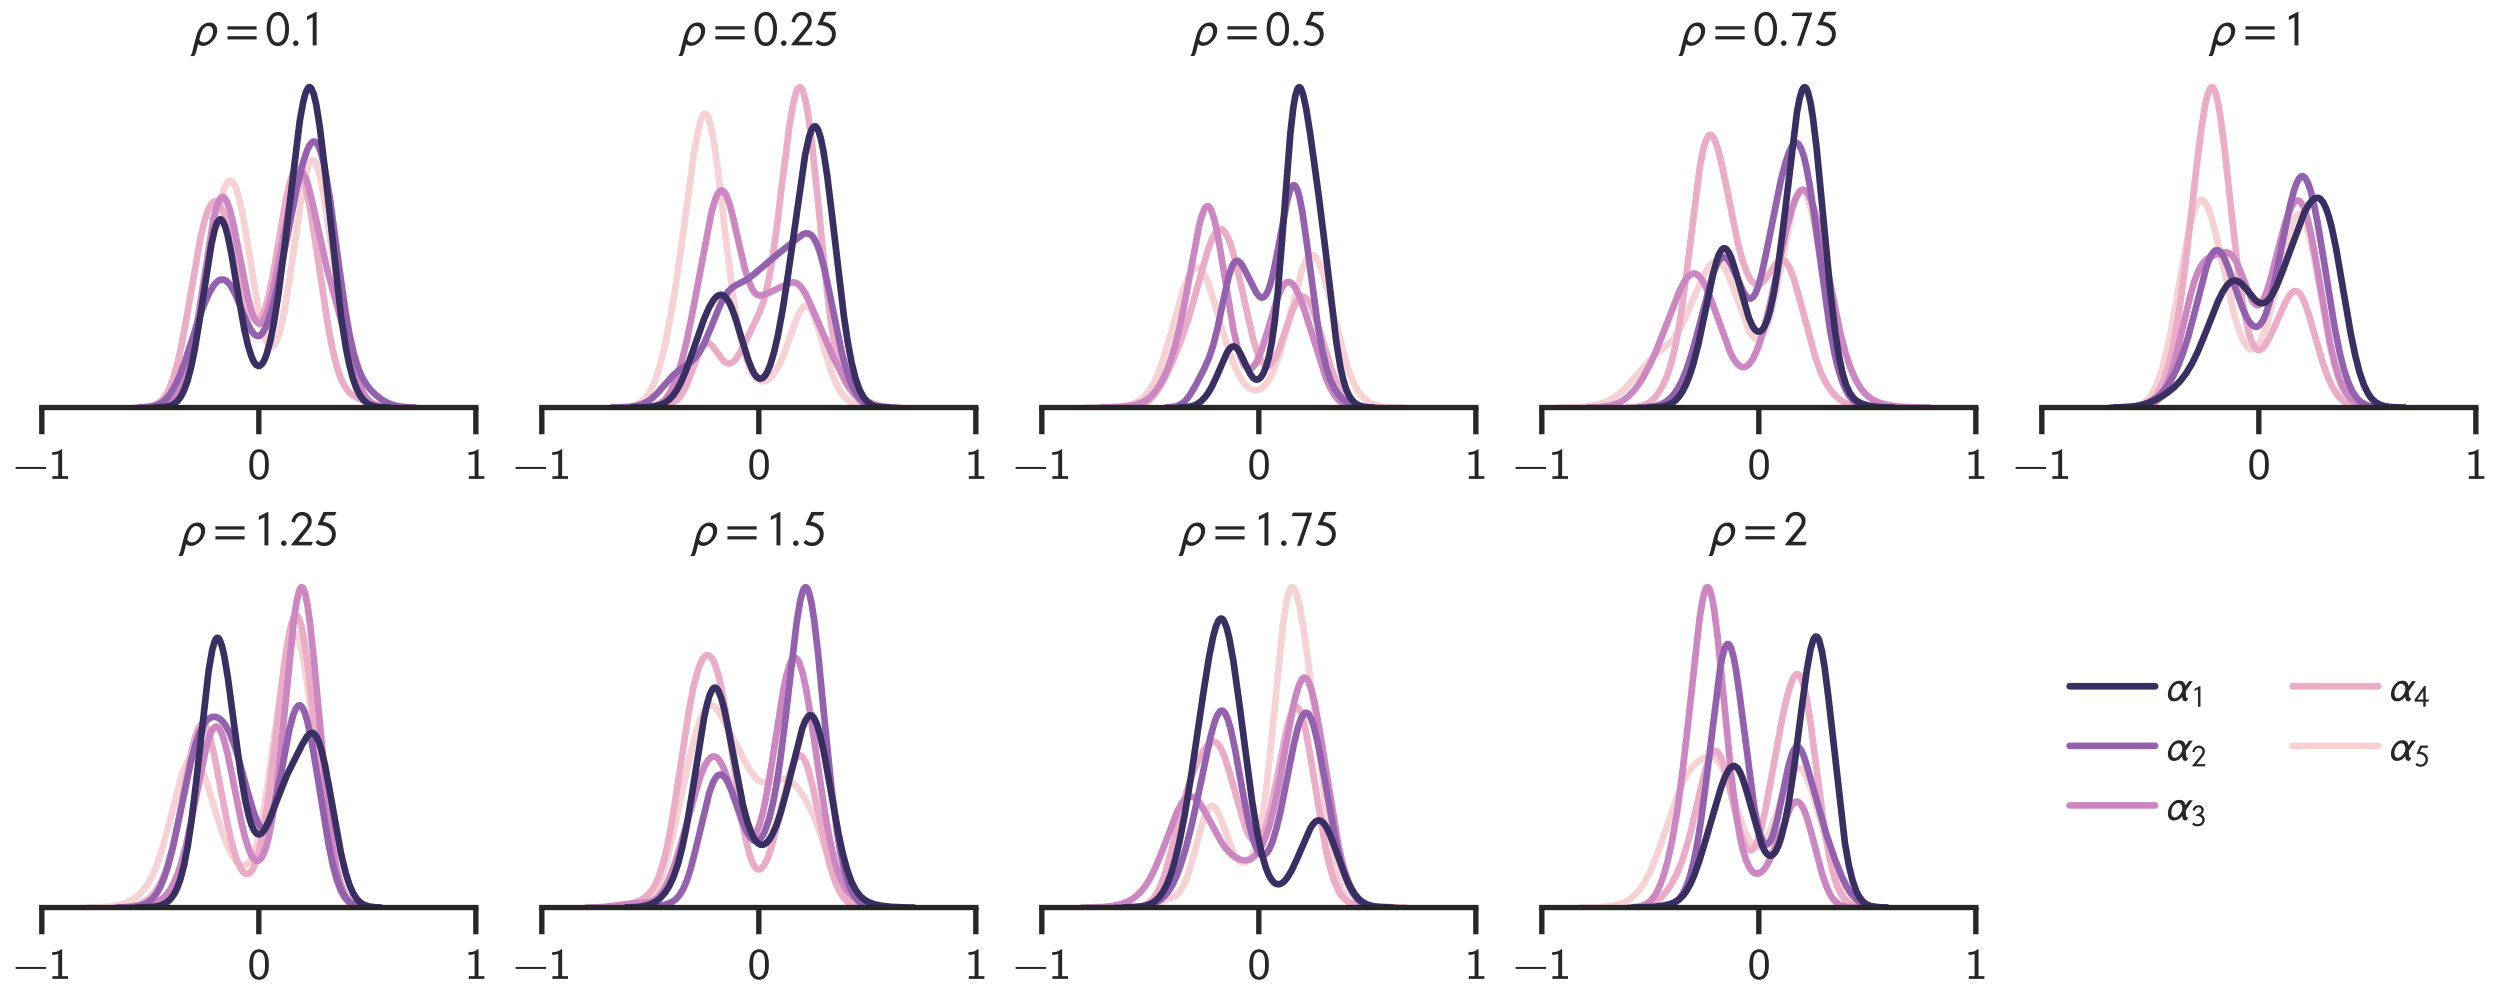 <?xml version="1.0" encoding="utf-8" standalone="no"?>
<!DOCTYPE svg PUBLIC "-//W3C//DTD SVG 1.1//EN"
  "http://www.w3.org/Graphics/SVG/1.1/DTD/svg11.dtd">
<svg xmlns:xlink="http://www.w3.org/1999/xlink" width="585pt" height="234pt" viewBox="0 0 585 234" xmlns="http://www.w3.org/2000/svg" version="1.1">
 <defs>
  <style type="text/css">*{stroke-linejoin: round; stroke-linecap: butt}</style>
 </defs>
 <g id="figure_1">
  <g id="patch_1">
   <path d="M 0 234
L 585 234
L 585 0
L 0 0
L 0 234
z
" style="fill: none"/>
  </g>
  <g id="axes_1">
   <g id="patch_2">
    <path d="M 9.785 95.369
L 111.345 95.369
L 111.345 16.65
L 9.785 16.65
L 9.785 95.369
z
" style="fill: none"/>
   </g>
   <g id="matplotlib.axis_1">
    <g id="xtick_1">
     <g id="line2d_1">
      <path d="M 9.785 95.369
L 9.785 16.65
" clip-path="url(#paa3283829a)" style="fill: none"/>
     </g>
     <g id="line2d_2">
      <defs>
       <path id="m7e9ad5ee14" d="M 0 0
L 0 6.25
" style="stroke: #262626; stroke-width: 1.25"/>
      </defs>
      <g>
       <use xlink:href="#m7e9ad5ee14" x="9.785" y="95.369" style="fill: #262626; stroke: #262626; stroke-width: 1.25"/>
      </g>
     </g>
     <g id="text_1">
      <!-- −1 -->
      <g style="fill: #262626" transform="translate(3 112.059) scale(0.1 -0.1)">
       <defs>
        <path id="LMSans8-Regular-2212" d="M 4902 1600
C 4902 1747 4762 1747 4672 1747
L 608 1747
C 518 1747 378 1747 378 1600
C 378 1453 518 1453 608 1453
L 4672 1453
C 4762 1453 4902 1453 4902 1600
z
" transform="scale(0.016)"/>
        <path id="LMSans8-Regular-31" d="M 2906 0
L 2906 403
L 2054 403
L 2054 4333
L 1914 4333
C 1498 3949 973 3923 589 3910
L 589 3507
C 838 3514 1158 3526 1478 3654
L 1478 403
L 627 403
L 627 0
L 2906 0
z
" transform="scale(0.016)"/>
       </defs>
       <use xlink:href="#LMSans8-Regular-2212"/>
       <use xlink:href="#LMSans8-Regular-31" x="82.6"/>
      </g>
     </g>
    </g>
    <g id="xtick_2">
     <g id="line2d_3">
      <path d="M 60.565 95.369
L 60.565 16.65
" clip-path="url(#paa3283829a)" style="fill: none"/>
     </g>
     <g id="line2d_4">
      <g>
       <use xlink:href="#m7e9ad5ee14" x="60.565" y="95.369" style="fill: #262626; stroke: #262626; stroke-width: 1.25"/>
      </g>
     </g>
     <g id="text_2">
      <!-- 0 -->
      <g style="fill: #262626" transform="translate(57.91 112.059) scale(0.1 -0.1)">
       <defs>
        <path id="LMSans8-Regular-30" d="M 3123 2080
C 3123 2387 3123 3136 2822 3661
C 2496 4237 2003 4333 1696 4333
C 1408 4333 909 4243 589 3693
C 282 3181 269 2483 269 2080
C 269 1606 294 1024 563 538
C 845 19 1318 -134 1696 -134
C 2336 -134 2688 237 2880 640
C 3104 1094 3123 1683 3123 2080
z
M 2566 2163
C 2566 1741 2566 1261 2413 851
C 2234 390 1907 288 1696 288
C 1427 288 1120 442 960 902
C 832 1293 826 1696 826 2163
C 826 2752 826 3910 1696 3910
C 2566 3910 2566 2752 2566 2163
z
" transform="scale(0.016)"/>
       </defs>
       <use xlink:href="#LMSans8-Regular-30"/>
      </g>
     </g>
    </g>
    <g id="xtick_3">
     <g id="line2d_5">
      <path d="M 111.345 95.369
L 111.345 16.65
" clip-path="url(#paa3283829a)" style="fill: none"/>
     </g>
     <g id="line2d_6">
      <g>
       <use xlink:href="#m7e9ad5ee14" x="111.345" y="95.369" style="fill: #262626; stroke: #262626; stroke-width: 1.25"/>
      </g>
     </g>
     <g id="text_3">
      <!-- 1 -->
      <g style="fill: #262626" transform="translate(108.69 112.059) scale(0.1 -0.1)">
       <use xlink:href="#LMSans8-Regular-31"/>
      </g>
     </g>
    </g>
   </g>
   <g id="matplotlib.axis_2"/>
   <g id="line2d_7">
    <path d="M 34.789 95.358
L 37.427 95.244
L 38.892 94.97
L 39.771 94.618
L 40.65 94.023
L 41.53 93.072
L 42.409 91.63
L 43.288 89.565
L 44.167 86.767
L 45.047 83.184
L 46.219 77.25
L 47.684 68.487
L 50.029 54.214
L 51.201 48.415
L 52.08 45.147
L 52.667 43.602
L 53.253 42.629
L 53.546 42.372
L 53.839 42.274
L 54.132 42.339
L 54.425 42.569
L 55.011 43.53
L 55.597 45.147
L 56.183 47.383
L 57.063 51.739
L 58.235 58.835
L 60.287 71.569
L 61.166 75.915
L 62.045 79.078
L 62.631 80.424
L 63.217 81.117
L 63.51 81.213
L 63.803 81.142
L 64.097 80.902
L 64.683 79.925
L 65.269 78.3
L 65.855 76.059
L 66.734 71.648
L 67.907 64.217
L 70.837 44.303
L 71.717 40.22
L 72.303 38.455
L 72.889 37.567
L 73.182 37.466
L 73.475 37.597
L 73.768 37.957
L 74.354 39.345
L 74.94 41.559
L 75.82 46.184
L 76.992 54.025
L 79.923 74.583
L 81.095 80.952
L 81.974 84.721
L 82.853 87.673
L 83.733 89.914
L 84.612 91.576
L 85.491 92.786
L 86.37 93.652
L 87.25 94.262
L 88.422 94.787
L 89.887 95.137
L 91.646 95.305
L 93.111 95.351
L 93.111 95.351
" clip-path="url(#paa3283829a)" style="fill: none; stroke: #f7d2d4; stroke-width: 1.562; stroke-linecap: round"/>
   </g>
   <g id="line2d_8">
    <path d="M 31.88 95.353
L 34.379 95.218
L 35.629 94.973
L 36.566 94.607
L 37.504 93.98
L 38.441 92.964
L 39.066 91.997
L 39.691 90.744
L 40.628 88.231
L 41.565 84.864
L 42.502 80.622
L 43.752 73.81
L 46.877 55.844
L 47.814 51.839
L 48.439 49.808
L 49.064 48.336
L 49.688 47.44
L 50.001 47.209
L 50.313 47.121
L 50.626 47.173
L 50.938 47.364
L 51.563 48.146
L 52.188 49.432
L 53.125 52.193
L 54.063 55.746
L 57.812 71.158
L 58.749 73.569
L 59.374 74.565
L 59.999 75.008
L 60.311 75.01
L 60.624 74.86
L 60.936 74.556
L 61.561 73.477
L 62.186 71.775
L 62.811 69.472
L 63.748 65.022
L 64.998 57.788
L 66.872 46.827
L 67.81 42.677
L 68.435 40.774
L 69.059 39.684
L 69.372 39.462
L 69.684 39.459
L 69.997 39.675
L 70.309 40.107
L 70.934 41.595
L 71.559 43.857
L 72.496 48.488
L 73.746 56.305
L 76.87 76.931
L 77.808 81.746
L 78.745 85.557
L 79.682 88.381
L 80.619 90.345
L 81.557 91.639
L 82.494 92.473
L 83.744 93.181
L 85.931 94.049
L 88.43 94.831
L 90.305 95.171
L 92.492 95.327
L 94.054 95.358
L 94.054 95.358
" clip-path="url(#paa3283829a)" style="fill: none; stroke: #eaacc7; stroke-width: 1.562; stroke-linecap: round"/>
   </g>
   <g id="line2d_9">
    <path d="M 32.763 95.361
L 36.311 95.232
L 37.789 95.003
L 38.971 94.623
L 39.858 94.139
L 40.745 93.391
L 41.632 92.261
L 42.519 90.603
L 43.406 88.254
L 44.293 85.064
L 45.18 80.946
L 46.362 74.081
L 49.91 51.487
L 50.501 49.003
L 51.092 47.246
L 51.684 46.28
L 51.979 46.101
L 52.275 46.124
L 52.571 46.345
L 53.162 47.347
L 53.753 49.03
L 54.64 52.587
L 55.823 58.555
L 57.892 69.112
L 58.779 72.517
L 59.37 74.16
L 59.962 75.231
L 60.553 75.7
L 60.849 75.706
L 61.144 75.562
L 61.736 74.836
L 62.327 73.558
L 62.918 71.778
L 63.805 68.299
L 64.988 62.512
L 68.24 45.317
L 69.127 42.167
L 69.718 40.867
L 70.013 40.495
L 70.309 40.316
L 70.605 40.336
L 70.9 40.553
L 71.492 41.561
L 72.083 43.263
L 72.97 46.819
L 76.517 62.863
L 81.543 81.397
L 83.022 86.867
L 83.908 89.511
L 84.795 91.558
L 85.682 93.03
L 86.569 94.014
L 87.456 94.629
L 88.343 94.987
L 89.526 95.225
L 91.595 95.348
L 91.595 95.348
" clip-path="url(#paa3283829a)" style="fill: none; stroke: #cc86c1; stroke-width: 1.562; stroke-linecap: round"/>
   </g>
   <g id="line2d_10">
    <path d="M 32.668 95.345
L 34.934 95.204
L 36.229 94.947
L 37.2 94.58
L 38.171 93.981
L 39.143 93.07
L 40.114 91.774
L 41.085 90.043
L 42.056 87.872
L 43.351 84.375
L 45.941 76.38
L 47.559 71.745
L 48.854 68.741
L 49.825 67.043
L 50.473 66.218
L 51.12 65.664
L 51.767 65.4
L 52.415 65.445
L 53.062 65.809
L 53.71 66.489
L 54.357 67.47
L 55.328 69.42
L 57.271 74.177
L 58.242 76.349
L 58.889 77.486
L 59.537 78.269
L 60.184 78.626
L 60.508 78.628
L 60.831 78.506
L 61.479 77.881
L 62.126 76.749
L 62.774 75.127
L 63.745 71.864
L 64.716 67.777
L 66.335 59.785
L 69.572 43.445
L 70.867 38.2
L 71.838 35.25
L 72.485 33.914
L 73.133 33.196
L 73.456 33.1
L 73.78 33.193
L 74.104 33.485
L 74.427 33.982
L 75.075 35.611
L 75.722 38.082
L 76.37 41.344
L 77.341 47.475
L 79.283 61.992
L 80.902 73.276
L 81.873 78.711
L 82.844 82.958
L 83.815 86.106
L 84.786 88.371
L 85.757 90.007
L 86.729 91.236
L 88.023 92.498
L 89.318 93.483
L 90.613 94.233
L 91.908 94.754
L 93.526 95.127
L 95.469 95.308
L 97.087 95.353
L 97.087 95.353
" clip-path="url(#paa3283829a)" style="fill: none; stroke: #9361ae; stroke-width: 1.562; stroke-linecap: round"/>
   </g>
   <g id="line2d_11">
    <path d="M 36.196 95.354
L 38.68 95.203
L 39.784 94.949
L 40.611 94.571
L 41.439 93.925
L 42.267 92.877
L 43.095 91.271
L 43.923 88.944
L 44.751 85.769
L 45.579 81.697
L 46.683 75.027
L 49.443 57.186
L 50.27 53.58
L 50.822 52.067
L 51.374 51.363
L 51.65 51.325
L 51.926 51.496
L 52.202 51.871
L 52.754 53.206
L 53.306 55.24
L 54.134 59.324
L 55.79 69.282
L 57.17 77.034
L 57.998 80.7
L 58.826 83.403
L 59.378 84.628
L 59.93 85.381
L 60.481 85.656
L 60.757 85.614
L 61.309 85.169
L 61.861 84.241
L 62.413 82.826
L 63.241 79.796
L 64.069 75.698
L 65.173 68.688
L 66.553 57.904
L 70.14 28.322
L 70.968 23.768
L 71.52 21.721
L 72.072 20.594
L 72.348 20.398
L 72.624 20.456
L 72.9 20.77
L 73.452 22.159
L 74.004 24.524
L 74.832 29.702
L 75.936 38.913
L 79.8 74.053
L 80.903 81.178
L 81.731 85.315
L 82.559 88.492
L 83.387 90.834
L 84.215 92.49
L 85.043 93.611
L 85.871 94.339
L 86.699 94.79
L 87.803 95.118
L 89.459 95.307
L 91.114 95.356
L 91.114 95.356
" clip-path="url(#paa3283829a)" style="fill: none; stroke: #392f62; stroke-width: 1.562; stroke-linecap: round"/>
   </g>
   <g id="patch_3">
    <path d="M 9.785 95.369
L 111.345 95.369
" style="fill: none; stroke: #262626; stroke-width: 1.25; stroke-linejoin: miter; stroke-linecap: square"/>
   </g>
   <g id="text_4">
    <!-- $\rho=0.1$ -->
    <g style="fill: #262626" transform="translate(44.927 10.65) scale(0.113 -0.113)">
     <defs>
      <path id="STIXNonUnicode-Italic-e1e8" d="M 38 -838
L 435 755
Q 576 1338 723 1709
Q 870 2080 1126 2381
Q 1619 2957 2304 2957
Q 2726 2957 2995 2669
Q 3264 2381 3264 1933
Q 3264 1171 2669 550
Q 2074 -70 1421 -70
Q 1062 -70 794 160
L 550 -813
Q 461 -1171 301 -1382
L -211 -1382
Q -32 -1120 38 -838
z
M 2726 1798
Q 2726 2118 2553 2310
Q 2381 2502 2099 2502
Q 1773 2502 1498 2176
Q 1331 1984 1216 1693
Q 1101 1402 947 781
Q 1094 384 1504 384
Q 1997 384 2361 819
Q 2726 1254 2726 1798
z
" transform="scale(0.016)"/>
      <path id="STIXGeneral-Regular-3d" d="M 4077 2048
L 307 2048
L 307 2470
L 4077 2470
L 4077 2048
z
M 4077 768
L 307 768
L 307 1190
L 4077 1190
L 4077 768
z
" transform="scale(0.016)"/>
      <path id="STIXGeneral-Regular-1d7e2" d="M 3053 2112
Q 3053 1523 2915 1046
Q 2778 570 2438 240
Q 2099 -90 1600 -90
Q 1203 -90 912 108
Q 621 307 461 643
Q 301 979 224 1353
Q 147 1728 147 2150
Q 147 2746 294 3222
Q 442 3699 787 4012
Q 1133 4326 1626 4326
Q 2253 4326 2653 3708
Q 3053 3091 3053 2112
z
M 2547 2112
Q 2547 2893 2288 3382
Q 2029 3872 1613 3872
Q 1139 3872 896 3376
Q 653 2880 653 2138
Q 653 1805 701 1507
Q 749 1210 854 944
Q 960 678 1152 521
Q 1344 365 1600 365
Q 1926 365 2147 627
Q 2368 890 2457 1270
Q 2547 1651 2547 2112
z
" transform="scale(0.016)"/>
      <path id="STIXGeneral-Regular-2e" d="M 1158 275
Q 1158 134 1052 32
Q 947 -70 800 -70
Q 653 -70 550 32
Q 448 134 448 281
Q 448 429 553 534
Q 659 640 806 640
Q 947 640 1052 531
Q 1158 422 1158 275
z
" transform="scale(0.016)"/>
      <path id="STIXGeneral-Regular-1d7e3" d="M 1933 0
L 1427 0
L 1427 3648
Q 1286 3584 1008 3440
Q 730 3296 691 3277
L 691 3744
L 1843 4333
L 1933 4301
L 1933 0
z
" transform="scale(0.016)"/>
     </defs>
     <use xlink:href="#STIXNonUnicode-Italic-e1e8" transform="translate(0 0.297)"/>
     <use xlink:href="#STIXGeneral-Regular-3d" transform="translate(68.52 0.297)"/>
     <use xlink:href="#STIXGeneral-Regular-1d7e2" transform="translate(152.14 0.297)"/>
     <use xlink:href="#STIXGeneral-Regular-2e" transform="translate(202.14 0.297)"/>
     <use xlink:href="#STIXGeneral-Regular-1d7e3" transform="translate(227.14 0.297)"/>
    </g>
   </g>
  </g>
  <g id="axes_2">
   <g id="patch_4">
    <path d="M 126.785 95.369
L 228.345 95.369
L 228.345 16.65
L 126.785 16.65
L 126.785 95.369
z
" style="fill: none"/>
   </g>
   <g id="matplotlib.axis_3">
    <g id="xtick_4">
     <g id="line2d_12">
      <path d="M 126.785 95.369
L 126.785 16.65
" clip-path="url(#p23d10aaf0d)" style="fill: none"/>
     </g>
     <g id="line2d_13">
      <g>
       <use xlink:href="#m7e9ad5ee14" x="126.785" y="95.369" style="fill: #262626; stroke: #262626; stroke-width: 1.25"/>
      </g>
     </g>
     <g id="text_5">
      <!-- −1 -->
      <g style="fill: #262626" transform="translate(120 112.059) scale(0.1 -0.1)">
       <use xlink:href="#LMSans8-Regular-2212"/>
       <use xlink:href="#LMSans8-Regular-31" x="82.6"/>
      </g>
     </g>
    </g>
    <g id="xtick_5">
     <g id="line2d_14">
      <path d="M 177.565 95.369
L 177.565 16.65
" clip-path="url(#p23d10aaf0d)" style="fill: none"/>
     </g>
     <g id="line2d_15">
      <g>
       <use xlink:href="#m7e9ad5ee14" x="177.565" y="95.369" style="fill: #262626; stroke: #262626; stroke-width: 1.25"/>
      </g>
     </g>
     <g id="text_6">
      <!-- 0 -->
      <g style="fill: #262626" transform="translate(174.91 112.059) scale(0.1 -0.1)">
       <use xlink:href="#LMSans8-Regular-30"/>
      </g>
     </g>
    </g>
    <g id="xtick_6">
     <g id="line2d_16">
      <path d="M 228.345 95.369
L 228.345 16.65
" clip-path="url(#p23d10aaf0d)" style="fill: none"/>
     </g>
     <g id="line2d_17">
      <g>
       <use xlink:href="#m7e9ad5ee14" x="228.345" y="95.369" style="fill: #262626; stroke: #262626; stroke-width: 1.25"/>
      </g>
     </g>
     <g id="text_7">
      <!-- 1 -->
      <g style="fill: #262626" transform="translate(225.69 112.059) scale(0.1 -0.1)">
       <use xlink:href="#LMSans8-Regular-31"/>
      </g>
     </g>
    </g>
   </g>
   <g id="matplotlib.axis_4"/>
   <g id="line2d_18">
    <path d="M 143.549 95.36
L 146.682 95.241
L 148.248 94.966
L 149.188 94.621
L 150.128 94.045
L 151.068 93.138
L 152.008 91.783
L 152.947 89.868
L 153.887 87.293
L 154.827 83.998
L 155.767 79.959
L 157.02 73.44
L 158.273 65.705
L 159.84 54.601
L 162.346 36.232
L 163.286 30.871
L 163.912 28.337
L 164.539 26.865
L 164.852 26.573
L 165.165 26.593
L 165.479 26.93
L 165.792 27.584
L 166.419 29.812
L 167.045 33.161
L 167.985 39.853
L 169.865 56.007
L 171.431 68.452
L 172.371 74.478
L 173.311 79.286
L 174.251 82.961
L 175.19 85.651
L 176.13 87.506
L 176.757 88.34
L 177.383 88.889
L 178.01 89.178
L 178.637 89.23
L 179.263 89.062
L 179.89 88.687
L 180.516 88.112
L 181.456 86.875
L 182.396 85.179
L 183.336 83.032
L 184.902 78.696
L 186.469 74.377
L 187.409 72.497
L 188.035 71.774
L 188.348 71.602
L 188.662 71.565
L 188.975 71.666
L 189.602 72.281
L 190.228 73.411
L 191.168 75.896
L 192.734 81.175
L 194.301 86.301
L 195.241 88.806
L 196.18 90.783
L 197.12 92.264
L 198.06 93.331
L 199 94.075
L 199.94 94.578
L 201.193 94.986
L 202.759 95.233
L 205.266 95.35
L 205.892 95.358
L 205.892 95.358
" clip-path="url(#p23d10aaf0d)" style="fill: none; stroke: #f7d2d4; stroke-width: 1.562; stroke-linecap: round"/>
   </g>
   <g id="line2d_19">
    <path d="M 148.353 95.362
L 151.802 95.236
L 154.625 94.865
L 156.82 94.418
L 157.76 94.025
L 158.388 93.594
L 159.015 92.965
L 159.642 92.091
L 160.583 90.274
L 161.837 87.052
L 163.405 82.856
L 164.032 81.574
L 164.659 80.701
L 165.287 80.295
L 165.914 80.353
L 166.541 80.811
L 167.482 81.998
L 169.05 84.17
L 169.677 84.754
L 170.304 85.054
L 170.931 85.033
L 171.558 84.683
L 172.186 84.026
L 173.126 82.566
L 174.694 79.446
L 177.83 72.889
L 178.771 70.12
L 179.712 66.277
L 180.652 61.087
L 181.593 54.553
L 183.161 41.717
L 184.729 29.388
L 185.67 23.928
L 186.297 21.582
L 186.611 20.862
L 186.924 20.464
L 187.238 20.398
L 187.551 20.669
L 187.865 21.277
L 188.492 23.486
L 189.119 26.942
L 190.06 34.121
L 191.314 46.215
L 193.51 68.057
L 194.45 75.563
L 195.391 81.362
L 196.332 85.511
L 196.959 87.503
L 197.9 89.615
L 198.841 91.007
L 199.781 91.964
L 201.036 92.873
L 202.604 93.714
L 204.485 94.499
L 206.053 94.962
L 207.621 95.223
L 209.816 95.348
L 210.757 95.361
L 210.757 95.361
" clip-path="url(#p23d10aaf0d)" style="fill: none; stroke: #eaacc7; stroke-width: 1.562; stroke-linecap: round"/>
   </g>
   <g id="line2d_20">
    <path d="M 149.751 95.349
L 152.06 95.201
L 153.214 94.959
L 154.368 94.465
L 155.234 93.834
L 156.1 92.889
L 156.965 91.546
L 157.831 89.725
L 158.697 87.367
L 159.562 84.441
L 160.717 79.674
L 162.159 72.528
L 166.488 49.662
L 167.354 46.685
L 167.931 45.366
L 168.508 44.659
L 168.796 44.547
L 169.085 44.598
L 169.373 44.81
L 169.951 45.705
L 170.528 47.176
L 171.393 50.257
L 172.836 56.666
L 174.279 62.812
L 175.145 65.656
L 176.01 67.639
L 176.588 68.477
L 177.165 68.969
L 177.742 69.17
L 178.319 69.148
L 179.185 68.848
L 184.956 66.117
L 185.822 66.088
L 186.399 66.275
L 186.976 66.667
L 187.553 67.285
L 188.419 68.627
L 189.573 71.052
L 195.055 83.786
L 197.653 88.798
L 199.095 91.169
L 200.25 92.686
L 201.404 93.807
L 202.558 94.548
L 203.712 94.982
L 205.155 95.241
L 207.175 95.349
L 207.175 95.349
" clip-path="url(#p23d10aaf0d)" style="fill: none; stroke: #cc86c1; stroke-width: 1.562; stroke-linecap: round"/>
   </g>
   <g id="line2d_21">
    <path d="M 143.176 95.363
L 147.178 95.231
L 148.845 94.989
L 150.179 94.601
L 151.513 93.948
L 152.514 93.24
L 153.848 91.992
L 155.849 89.692
L 157.516 87.833
L 158.85 86.643
L 160.518 85.493
L 161.852 84.526
L 162.852 83.514
L 163.853 82.092
L 164.853 80.196
L 166.187 77.059
L 168.522 71.355
L 169.522 69.459
L 170.523 68.078
L 171.523 67.165
L 172.524 66.569
L 174.858 65.363
L 176.192 64.36
L 182.529 59.002
L 187.865 54.809
L 188.532 54.604
L 189.199 54.652
L 189.866 55.046
L 190.533 55.872
L 191.2 57.195
L 191.867 59.045
L 192.867 62.757
L 194.201 69.015
L 196.869 82.055
L 197.87 85.935
L 198.87 88.986
L 199.871 91.234
L 200.871 92.799
L 201.872 93.833
L 202.872 94.485
L 203.873 94.88
L 205.207 95.162
L 207.208 95.321
L 209.542 95.362
L 209.542 95.362
" clip-path="url(#p23d10aaf0d)" style="fill: none; stroke: #9361ae; stroke-width: 1.562; stroke-linecap: round"/>
   </g>
   <g id="line2d_22">
    <path d="M 147.844 95.363
L 151.778 95.246
L 153.594 94.986
L 154.804 94.612
L 155.712 94.151
L 156.62 93.469
L 157.528 92.499
L 158.436 91.18
L 159.343 89.475
L 160.554 86.615
L 162.067 82.333
L 164.79 74.523
L 166.001 71.797
L 166.908 70.273
L 167.514 69.556
L 168.119 69.114
L 168.724 68.977
L 169.329 69.173
L 169.934 69.72
L 170.54 70.626
L 171.145 71.876
L 172.053 74.314
L 173.566 79.299
L 175.079 84.186
L 175.986 86.478
L 176.592 87.591
L 177.197 88.316
L 177.802 88.623
L 178.407 88.493
L 179.012 87.916
L 179.618 86.891
L 180.223 85.422
L 181.131 82.404
L 182.039 78.447
L 183.249 71.821
L 184.459 63.885
L 188.393 36.307
L 189.301 32.129
L 189.906 30.374
L 190.209 29.852
L 190.511 29.584
L 190.814 29.576
L 191.117 29.834
L 191.419 30.359
L 192.024 32.2
L 192.63 35.037
L 193.537 40.904
L 194.748 50.815
L 197.471 73.988
L 198.379 80.074
L 199.287 84.925
L 200.195 88.567
L 201.102 91.147
L 202.01 92.874
L 202.918 93.967
L 203.826 94.62
L 204.734 94.989
L 205.944 95.228
L 208.062 95.349
L 208.062 95.349
" clip-path="url(#p23d10aaf0d)" style="fill: none; stroke: #392f62; stroke-width: 1.562; stroke-linecap: round"/>
   </g>
   <g id="patch_5">
    <path d="M 126.785 95.369
L 228.345 95.369
" style="fill: none; stroke: #262626; stroke-width: 1.25; stroke-linejoin: miter; stroke-linecap: square"/>
   </g>
   <g id="text_8">
    <!-- $\rho=0.25$ -->
    <g style="fill: #262626" transform="translate(159.115 10.65) scale(0.113 -0.113)">
     <defs>
      <path id="STIXGeneral-Regular-1d7e4" d="M 3002 454
L 2816 0
L 224 0
L 224 134
L 1344 1504
L 1344 1498
L 1702 1933
Q 1952 2234 2054 2365
Q 2157 2496 2253 2685
Q 2349 2874 2349 3040
Q 2349 3437 2134 3654
Q 1920 3872 1549 3872
Q 1254 3872 1008 3629
Q 762 3386 698 2938
L 237 3046
Q 339 3616 716 3971
Q 1094 4326 1594 4326
Q 2150 4326 2502 3980
Q 2854 3635 2854 3142
Q 2854 2784 2720 2525
Q 2586 2266 2157 1728
L 1133 454
L 3002 454
z
" transform="scale(0.016)"/>
      <path id="STIXGeneral-Regular-1d7e7" d="M 2931 4326
L 2726 3872
L 1594 3872
L 1184 3059
Q 1914 2957 2384 2544
Q 2854 2131 2854 1446
Q 2854 813 2422 361
Q 1990 -90 1344 -90
Q 640 -90 230 358
L 531 717
Q 858 365 1312 365
Q 1786 365 2067 688
Q 2349 1011 2349 1446
Q 2349 1920 1926 2253
Q 1498 2605 602 2605
L 512 2714
L 1254 4326
L 2931 4326
z
" transform="scale(0.016)"/>
     </defs>
     <use xlink:href="#STIXNonUnicode-Italic-e1e8" transform="translate(0 0.406)"/>
     <use xlink:href="#STIXGeneral-Regular-3d" transform="translate(68.52 0.406)"/>
     <use xlink:href="#STIXGeneral-Regular-1d7e2" transform="translate(152.14 0.406)"/>
     <use xlink:href="#STIXGeneral-Regular-2e" transform="translate(202.14 0.406)"/>
     <use xlink:href="#STIXGeneral-Regular-1d7e4" transform="translate(227.14 0.406)"/>
     <use xlink:href="#STIXGeneral-Regular-1d7e7" transform="translate(277.14 0.406)"/>
    </g>
   </g>
  </g>
  <g id="axes_3">
   <g id="patch_6">
    <path d="M 243.785 95.369
L 345.345 95.369
L 345.345 16.65
L 243.785 16.65
L 243.785 95.369
z
" style="fill: none"/>
   </g>
   <g id="matplotlib.axis_5">
    <g id="xtick_7">
     <g id="line2d_23">
      <path d="M 243.785 95.369
L 243.785 16.65
" clip-path="url(#pb553b87eeb)" style="fill: none"/>
     </g>
     <g id="line2d_24">
      <g>
       <use xlink:href="#m7e9ad5ee14" x="243.785" y="95.369" style="fill: #262626; stroke: #262626; stroke-width: 1.25"/>
      </g>
     </g>
     <g id="text_9">
      <!-- −1 -->
      <g style="fill: #262626" transform="translate(237 112.059) scale(0.1 -0.1)">
       <use xlink:href="#LMSans8-Regular-2212"/>
       <use xlink:href="#LMSans8-Regular-31" x="82.6"/>
      </g>
     </g>
    </g>
    <g id="xtick_8">
     <g id="line2d_25">
      <path d="M 294.565 95.369
L 294.565 16.65
" clip-path="url(#pb553b87eeb)" style="fill: none"/>
     </g>
     <g id="line2d_26">
      <g>
       <use xlink:href="#m7e9ad5ee14" x="294.565" y="95.369" style="fill: #262626; stroke: #262626; stroke-width: 1.25"/>
      </g>
     </g>
     <g id="text_10">
      <!-- 0 -->
      <g style="fill: #262626" transform="translate(291.91 112.059) scale(0.1 -0.1)">
       <use xlink:href="#LMSans8-Regular-30"/>
      </g>
     </g>
    </g>
    <g id="xtick_9">
     <g id="line2d_27">
      <path d="M 345.345 95.369
L 345.345 16.65
" clip-path="url(#pb553b87eeb)" style="fill: none"/>
     </g>
     <g id="line2d_28">
      <g>
       <use xlink:href="#m7e9ad5ee14" x="345.345" y="95.369" style="fill: #262626; stroke: #262626; stroke-width: 1.25"/>
      </g>
     </g>
     <g id="text_11">
      <!-- 1 -->
      <g style="fill: #262626" transform="translate(342.69 112.059) scale(0.1 -0.1)">
       <use xlink:href="#LMSans8-Regular-31"/>
      </g>
     </g>
    </g>
   </g>
   <g id="matplotlib.axis_6"/>
   <g id="line2d_29">
    <path d="M 253.666 95.365
L 260.417 95.241
L 263.042 94.989
L 264.542 94.667
L 265.667 94.255
L 266.792 93.611
L 267.918 92.632
L 269.043 91.203
L 270.168 89.219
L 271.293 86.61
L 272.418 83.376
L 273.918 78.277
L 276.919 67.758
L 278.044 64.849
L 278.794 63.523
L 279.544 62.778
L 279.919 62.637
L 280.294 62.655
L 280.669 62.83
L 281.044 63.16
L 281.794 64.259
L 282.545 65.885
L 283.67 69.097
L 285.545 75.514
L 287.42 81.731
L 288.545 84.847
L 289.67 87.352
L 290.796 89.226
L 291.546 90.135
L 292.296 90.785
L 293.046 91.181
L 293.796 91.323
L 294.546 91.203
L 295.296 90.806
L 296.046 90.11
L 296.796 89.092
L 297.547 87.73
L 298.297 86.008
L 299.422 82.757
L 300.547 78.788
L 304.673 63.122
L 305.423 61.287
L 306.173 60.108
L 306.548 59.791
L 306.923 59.665
L 307.298 59.732
L 307.673 59.991
L 308.048 60.44
L 308.798 61.871
L 309.548 63.937
L 310.673 67.941
L 315.174 85.532
L 316.299 88.59
L 317.424 90.9
L 318.549 92.548
L 319.675 93.663
L 320.8 94.379
L 321.925 94.818
L 323.425 95.133
L 325.675 95.312
L 328.301 95.36
L 328.301 95.36
" clip-path="url(#pb553b87eeb)" style="fill: none; stroke: #f7d2d4; stroke-width: 1.562; stroke-linecap: round"/>
   </g>
   <g id="line2d_30">
    <path d="M 261.417 95.361
L 264.844 95.221
L 266.402 94.934
L 267.648 94.452
L 268.583 93.866
L 269.518 93.037
L 270.452 91.934
L 271.699 90.028
L 272.945 87.682
L 274.503 84.268
L 276.372 79.567
L 277.93 74.999
L 279.488 69.713
L 282.604 58.636
L 283.539 56.097
L 284.162 54.838
L 284.785 53.998
L 285.408 53.621
L 285.72 53.616
L 286.031 53.736
L 286.654 54.352
L 287.277 55.461
L 287.901 57.035
L 288.835 60.163
L 290.082 65.404
L 293.197 79.212
L 294.132 82.25
L 294.755 83.775
L 295.378 84.858
L 296.002 85.484
L 296.625 85.653
L 297.248 85.377
L 297.871 84.682
L 298.494 83.605
L 299.429 81.395
L 300.987 76.77
L 302.545 72.333
L 303.48 70.447
L 304.103 69.688
L 304.726 69.383
L 305.037 69.407
L 305.661 69.806
L 306.284 70.648
L 306.907 71.888
L 307.842 74.345
L 309.399 79.382
L 311.581 86.405
L 312.827 89.583
L 313.762 91.416
L 314.696 92.789
L 315.631 93.759
L 316.566 94.408
L 317.5 94.82
L 318.747 95.126
L 320.616 95.307
L 323.42 95.363
L 323.42 95.363
" clip-path="url(#pb553b87eeb)" style="fill: none; stroke: #eaacc7; stroke-width: 1.562; stroke-linecap: round"/>
   </g>
   <g id="line2d_31">
    <path d="M 257.358 95.364
L 262.004 95.248
L 264.481 94.969
L 266.03 94.615
L 267.269 94.146
L 268.508 93.412
L 269.437 92.617
L 270.366 91.559
L 271.295 90.192
L 272.224 88.474
L 273.153 86.359
L 274.082 83.787
L 275.011 80.685
L 276.25 75.607
L 277.489 69.435
L 280.586 52.83
L 281.206 50.501
L 281.825 48.927
L 282.135 48.469
L 282.444 48.247
L 282.754 48.269
L 283.064 48.538
L 283.373 49.053
L 283.993 50.79
L 284.612 53.375
L 285.541 58.465
L 288.638 77.268
L 289.568 81.29
L 290.497 84.121
L 291.116 85.348
L 291.736 86.068
L 292.355 86.305
L 292.974 86.085
L 293.594 85.432
L 294.213 84.377
L 295.142 82.128
L 296.381 78.2
L 298.859 69.873
L 299.788 67.638
L 300.407 66.636
L 301.027 66.071
L 301.646 65.954
L 302.266 66.272
L 302.885 66.991
L 303.504 68.068
L 304.434 70.238
L 305.672 73.877
L 310.318 88.59
L 311.247 90.681
L 312.176 92.302
L 313.105 93.478
L 314.034 94.273
L 314.964 94.773
L 316.202 95.13
L 317.751 95.304
L 318.99 95.349
L 318.99 95.349
" clip-path="url(#pb553b87eeb)" style="fill: none; stroke: #cc86c1; stroke-width: 1.562; stroke-linecap: round"/>
   </g>
   <g id="line2d_32">
    <path d="M 272.849 95.35
L 274.77 95.186
L 275.73 94.911
L 276.691 94.371
L 277.411 93.728
L 278.371 92.52
L 279.572 90.536
L 281.733 86.382
L 282.934 83.643
L 283.894 80.762
L 284.855 76.994
L 286.296 70.093
L 287.496 64.751
L 288.216 62.508
L 288.697 61.57
L 289.177 61.094
L 289.657 61.051
L 290.137 61.378
L 290.618 61.994
L 291.578 63.759
L 293.979 68.507
L 294.7 69.374
L 295.18 69.635
L 295.66 69.57
L 296.141 69.13
L 296.621 68.281
L 297.101 67.012
L 297.821 64.364
L 298.782 59.708
L 301.183 46.975
L 301.903 44.487
L 302.384 43.559
L 302.624 43.352
L 302.864 43.329
L 303.104 43.495
L 303.584 44.405
L 304.065 46.069
L 304.785 49.826
L 305.745 56.542
L 308.387 76.276
L 309.347 81.689
L 310.308 85.813
L 311.268 88.78
L 312.229 90.846
L 313.189 92.291
L 314.15 93.337
L 315.11 94.106
L 316.311 94.757
L 317.511 95.121
L 318.952 95.305
L 320.633 95.36
L 320.633 95.36
" clip-path="url(#pb553b87eeb)" style="fill: none; stroke: #9361ae; stroke-width: 1.562; stroke-linecap: round"/>
   </g>
   <g id="line2d_33">
    <path d="M 275.909 95.36
L 277.966 95.246
L 279.109 95
L 280.024 94.61
L 280.938 93.983
L 281.852 93.075
L 282.767 91.844
L 283.681 90.256
L 284.824 87.78
L 287.11 82.514
L 287.796 81.511
L 288.253 81.144
L 288.71 81.051
L 289.167 81.24
L 289.625 81.697
L 290.31 82.805
L 291.453 85.281
L 292.596 87.586
L 293.282 88.476
L 293.739 88.779
L 294.196 88.83
L 294.654 88.625
L 295.111 88.167
L 295.568 87.452
L 296.254 85.854
L 296.94 83.46
L 297.625 79.965
L 298.311 75.026
L 298.997 68.431
L 299.911 57.313
L 301.969 30.96
L 302.654 25.032
L 303.112 22.406
L 303.569 20.877
L 303.797 20.512
L 304.026 20.399
L 304.255 20.524
L 304.483 20.872
L 304.94 22.167
L 305.626 25.323
L 306.54 31.01
L 308.598 45.936
L 310.198 58.875
L 312.712 80.125
L 313.627 85.756
L 314.313 88.837
L 314.998 91.05
L 315.684 92.579
L 316.37 93.611
L 317.056 94.299
L 317.97 94.857
L 318.884 95.15
L 320.256 95.322
L 321.399 95.359
L 321.399 95.359
" clip-path="url(#pb553b87eeb)" style="fill: none; stroke: #392f62; stroke-width: 1.562; stroke-linecap: round"/>
   </g>
   <g id="patch_7">
    <path d="M 243.785 95.369
L 345.345 95.369
" style="fill: none; stroke: #262626; stroke-width: 1.25; stroke-linejoin: miter; stroke-linecap: square"/>
   </g>
   <g id="text_12">
    <!-- $\rho=0.5$ -->
    <g style="fill: #262626" transform="translate(278.927 10.65) scale(0.113 -0.113)">
     <use xlink:href="#STIXNonUnicode-Italic-e1e8" transform="translate(0 0.406)"/>
     <use xlink:href="#STIXGeneral-Regular-3d" transform="translate(68.52 0.406)"/>
     <use xlink:href="#STIXGeneral-Regular-1d7e2" transform="translate(152.14 0.406)"/>
     <use xlink:href="#STIXGeneral-Regular-2e" transform="translate(202.14 0.406)"/>
     <use xlink:href="#STIXGeneral-Regular-1d7e7" transform="translate(227.14 0.406)"/>
    </g>
   </g>
  </g>
  <g id="axes_4">
   <g id="patch_8">
    <path d="M 360.785 95.369
L 462.345 95.369
L 462.345 16.65
L 360.785 16.65
L 360.785 95.369
z
" style="fill: none"/>
   </g>
   <g id="matplotlib.axis_7">
    <g id="xtick_10">
     <g id="line2d_34">
      <path d="M 360.785 95.369
L 360.785 16.65
" clip-path="url(#pa8c0d3d63e)" style="fill: none"/>
     </g>
     <g id="line2d_35">
      <g>
       <use xlink:href="#m7e9ad5ee14" x="360.785" y="95.369" style="fill: #262626; stroke: #262626; stroke-width: 1.25"/>
      </g>
     </g>
     <g id="text_13">
      <!-- −1 -->
      <g style="fill: #262626" transform="translate(354 112.059) scale(0.1 -0.1)">
       <use xlink:href="#LMSans8-Regular-2212"/>
       <use xlink:href="#LMSans8-Regular-31" x="82.6"/>
      </g>
     </g>
    </g>
    <g id="xtick_11">
     <g id="line2d_36">
      <path d="M 411.565 95.369
L 411.565 16.65
" clip-path="url(#pa8c0d3d63e)" style="fill: none"/>
     </g>
     <g id="line2d_37">
      <g>
       <use xlink:href="#m7e9ad5ee14" x="411.565" y="95.369" style="fill: #262626; stroke: #262626; stroke-width: 1.25"/>
      </g>
     </g>
     <g id="text_14">
      <!-- 0 -->
      <g style="fill: #262626" transform="translate(408.91 112.059) scale(0.1 -0.1)">
       <use xlink:href="#LMSans8-Regular-30"/>
      </g>
     </g>
    </g>
    <g id="xtick_12">
     <g id="line2d_38">
      <path d="M 462.345 95.369
L 462.345 16.65
" clip-path="url(#pa8c0d3d63e)" style="fill: none"/>
     </g>
     <g id="line2d_39">
      <g>
       <use xlink:href="#m7e9ad5ee14" x="462.345" y="95.369" style="fill: #262626; stroke: #262626; stroke-width: 1.25"/>
      </g>
     </g>
     <g id="text_15">
      <!-- 1 -->
      <g style="fill: #262626" transform="translate(459.69 112.059) scale(0.1 -0.1)">
       <use xlink:href="#LMSans8-Regular-31"/>
      </g>
     </g>
    </g>
   </g>
   <g id="matplotlib.axis_8"/>
   <g id="line2d_40">
    <path d="M 364.513 95.363
L 369.826 95.232
L 372.482 94.936
L 374.38 94.511
L 375.898 93.972
L 377.416 93.189
L 378.934 92.1
L 380.452 90.68
L 382.349 88.531
L 385.385 84.991
L 386.903 83.534
L 391.077 79.862
L 392.216 78.35
L 393.354 76.419
L 394.493 74.081
L 396.39 69.588
L 398.288 65.177
L 399.426 63.061
L 400.185 62.033
L 400.944 61.39
L 401.703 61.187
L 402.083 61.262
L 402.842 61.774
L 403.601 62.764
L 404.36 64.194
L 405.498 67.014
L 409.293 77.383
L 410.052 78.611
L 410.811 79.282
L 411.19 79.383
L 411.57 79.318
L 411.949 79.082
L 412.329 78.671
L 413.088 77.319
L 413.847 75.271
L 414.606 72.571
L 415.744 67.486
L 419.539 48.545
L 420.298 46.129
L 421.057 44.699
L 421.437 44.399
L 421.816 44.391
L 422.196 44.678
L 422.575 45.259
L 423.334 47.27
L 424.093 50.304
L 425.232 56.336
L 429.406 81.144
L 430.544 85.921
L 431.303 88.406
L 432.062 90.371
L 432.821 91.874
L 433.58 92.99
L 434.339 93.793
L 435.098 94.353
L 436.237 94.869
L 437.375 95.138
L 439.273 95.314
L 440.032 95.339
L 440.032 95.339
" clip-path="url(#pa8c0d3d63e)" style="fill: none; stroke: #f7d2d4; stroke-width: 1.562; stroke-linecap: round"/>
   </g>
   <g id="line2d_41">
    <path d="M 380.688 95.353
L 382.999 95.222
L 384.444 94.918
L 385.599 94.407
L 386.466 93.793
L 387.333 92.93
L 388.199 91.772
L 389.066 90.267
L 389.933 88.333
L 390.799 85.843
L 391.666 82.618
L 392.533 78.465
L 393.4 73.244
L 394.555 64.673
L 397.733 39.272
L 398.6 34.786
L 399.178 32.846
L 399.756 31.781
L 400.044 31.568
L 400.333 31.559
L 400.622 31.744
L 401.2 32.648
L 401.778 34.174
L 402.645 37.385
L 403.8 42.804
L 406.689 56.998
L 407.845 61.267
L 408.712 63.65
L 409.578 65.324
L 410.156 66.054
L 410.734 66.48
L 411.312 66.608
L 411.89 66.448
L 412.467 66.025
L 413.334 64.981
L 415.934 61.221
L 416.512 60.828
L 417.09 60.763
L 417.668 61.067
L 418.246 61.758
L 418.823 62.829
L 419.69 65.077
L 420.846 68.993
L 424.89 83.928
L 426.046 87.052
L 427.202 89.479
L 428.357 91.304
L 429.513 92.656
L 430.669 93.645
L 431.824 94.345
L 432.98 94.813
L 434.424 95.146
L 436.447 95.324
L 438.18 95.361
L 438.18 95.361
" clip-path="url(#pa8c0d3d63e)" style="fill: none; stroke: #eaacc7; stroke-width: 1.562; stroke-linecap: round"/>
   </g>
   <g id="line2d_42">
    <path d="M 371.628 95.352
L 374.838 95.223
L 376.844 94.924
L 378.449 94.415
L 379.653 93.791
L 380.856 92.903
L 382.06 91.709
L 383.264 90.185
L 384.468 88.325
L 386.073 85.325
L 387.678 81.762
L 389.684 76.651
L 392.894 68.339
L 394.098 65.959
L 394.9 64.831
L 395.703 64.159
L 396.104 64.011
L 396.505 63.993
L 396.906 64.108
L 397.709 64.734
L 398.511 65.864
L 399.314 67.441
L 400.517 70.461
L 404.931 82.586
L 405.734 84.072
L 406.536 85.147
L 407.339 85.767
L 407.74 85.897
L 408.141 85.902
L 408.542 85.782
L 409.345 85.159
L 410.147 84.022
L 410.95 82.379
L 411.752 80.248
L 412.956 76.204
L 414.16 71.304
L 416.166 62.002
L 418.172 52.932
L 419.376 48.56
L 420.178 46.401
L 420.981 44.991
L 421.382 44.596
L 421.783 44.42
L 422.185 44.465
L 422.586 44.735
L 422.987 45.228
L 423.79 46.86
L 424.592 49.287
L 425.395 52.393
L 426.598 57.986
L 430.611 77.814
L 431.814 82.429
L 433.018 86.098
L 434.222 88.873
L 435.426 90.888
L 436.629 92.306
L 437.833 93.284
L 439.037 93.953
L 440.642 94.53
L 442.648 94.948
L 445.056 95.204
L 448.667 95.341
L 451.475 95.364
L 451.475 95.364
" clip-path="url(#pa8c0d3d63e)" style="fill: none; stroke: #cc86c1; stroke-width: 1.562; stroke-linecap: round"/>
   </g>
   <g id="line2d_43">
    <path d="M 383.393 95.359
L 386.194 95.235
L 387.595 94.994
L 388.715 94.617
L 389.835 93.999
L 390.956 93.063
L 391.796 92.097
L 392.636 90.854
L 393.477 89.284
L 394.597 86.61
L 395.717 83.247
L 397.118 78.212
L 400.759 64.388
L 401.6 62.153
L 402.16 61.094
L 402.72 60.431
L 403.28 60.183
L 403.84 60.344
L 404.4 60.883
L 404.961 61.745
L 405.801 63.478
L 408.042 68.504
L 408.602 69.331
L 409.162 69.806
L 409.722 69.857
L 410.283 69.43
L 410.843 68.497
L 411.403 67.062
L 412.243 64.054
L 413.364 58.848
L 416.725 42.14
L 417.845 37.903
L 418.685 35.488
L 419.246 34.338
L 419.806 33.632
L 420.086 33.466
L 420.366 33.437
L 420.646 33.551
L 420.926 33.814
L 421.486 34.809
L 422.047 36.441
L 422.607 38.702
L 423.447 43.176
L 424.568 50.722
L 428.209 77.051
L 429.329 82.939
L 430.169 86.38
L 431.01 89.059
L 431.85 91.083
L 432.69 92.566
L 433.531 93.615
L 434.371 94.325
L 435.211 94.782
L 436.332 95.122
L 437.732 95.298
L 439.133 95.352
L 439.133 95.352
" clip-path="url(#pa8c0d3d63e)" style="fill: none; stroke: #9361ae; stroke-width: 1.562; stroke-linecap: round"/>
   </g>
   <g id="line2d_44">
    <path d="M 385.563 95.359
L 388.45 95.226
L 389.893 94.94
L 391.048 94.447
L 391.914 93.834
L 392.78 92.937
L 393.646 91.683
L 394.512 90.003
L 395.378 87.831
L 396.244 85.114
L 397.398 80.615
L 398.842 73.818
L 400.862 64.089
L 401.728 60.893
L 402.306 59.37
L 402.883 58.422
L 403.172 58.177
L 403.46 58.087
L 403.749 58.149
L 404.038 58.36
L 404.615 59.201
L 405.192 60.534
L 406.058 63.236
L 409.234 74.389
L 410.1 76.329
L 410.677 77.157
L 411.254 77.579
L 411.832 77.574
L 412.409 77.124
L 412.986 76.206
L 413.563 74.797
L 414.141 72.869
L 415.007 68.954
L 415.873 63.782
L 417.027 55.09
L 420.491 26.259
L 421.069 23.191
L 421.646 21.19
L 421.935 20.636
L 422.223 20.399
L 422.512 20.484
L 422.801 20.897
L 423.089 21.636
L 423.667 24.064
L 424.244 27.668
L 425.11 34.906
L 426.553 49.919
L 428.285 68.026
L 429.44 77.753
L 430.306 83.309
L 431.172 87.394
L 432.038 90.211
L 432.904 92.048
L 433.77 93.201
L 434.636 93.919
L 435.791 94.496
L 437.234 94.914
L 438.966 95.191
L 441.275 95.335
L 443.007 95.362
L 443.007 95.362
" clip-path="url(#pa8c0d3d63e)" style="fill: none; stroke: #392f62; stroke-width: 1.562; stroke-linecap: round"/>
   </g>
   <g id="patch_9">
    <path d="M 360.785 95.369
L 462.345 95.369
" style="fill: none; stroke: #262626; stroke-width: 1.25; stroke-linejoin: miter; stroke-linecap: square"/>
   </g>
   <g id="text_16">
    <!-- $\rho=0.75$ -->
    <g style="fill: #262626" transform="translate(393.115 10.65) scale(0.113 -0.113)">
     <defs>
      <path id="STIXGeneral-Regular-1d7e9" d="M 2886 4109
L 1472 -51
L 947 -51
L 2266 3782
L 243 3782
L 442 4237
L 2886 4237
L 2886 4109
z
" transform="scale(0.016)"/>
     </defs>
     <use xlink:href="#STIXNonUnicode-Italic-e1e8" transform="translate(0 0.406)"/>
     <use xlink:href="#STIXGeneral-Regular-3d" transform="translate(68.52 0.406)"/>
     <use xlink:href="#STIXGeneral-Regular-1d7e2" transform="translate(152.14 0.406)"/>
     <use xlink:href="#STIXGeneral-Regular-2e" transform="translate(202.14 0.406)"/>
     <use xlink:href="#STIXGeneral-Regular-1d7e9" transform="translate(227.14 0.406)"/>
     <use xlink:href="#STIXGeneral-Regular-1d7e7" transform="translate(277.14 0.406)"/>
    </g>
   </g>
  </g>
  <g id="axes_5">
   <g id="patch_10">
    <path d="M 477.785 95.369
L 579.345 95.369
L 579.345 16.65
L 477.785 16.65
L 477.785 95.369
z
" style="fill: none"/>
   </g>
   <g id="matplotlib.axis_9">
    <g id="xtick_13">
     <g id="line2d_45">
      <path d="M 477.785 95.369
L 477.785 16.65
" clip-path="url(#pe1e7bd2691)" style="fill: none"/>
     </g>
     <g id="line2d_46">
      <g>
       <use xlink:href="#m7e9ad5ee14" x="477.785" y="95.369" style="fill: #262626; stroke: #262626; stroke-width: 1.25"/>
      </g>
     </g>
     <g id="text_17">
      <!-- −1 -->
      <g style="fill: #262626" transform="translate(471 112.059) scale(0.1 -0.1)">
       <use xlink:href="#LMSans8-Regular-2212"/>
       <use xlink:href="#LMSans8-Regular-31" x="82.6"/>
      </g>
     </g>
    </g>
    <g id="xtick_14">
     <g id="line2d_47">
      <path d="M 528.565 95.369
L 528.565 16.65
" clip-path="url(#pe1e7bd2691)" style="fill: none"/>
     </g>
     <g id="line2d_48">
      <g>
       <use xlink:href="#m7e9ad5ee14" x="528.565" y="95.369" style="fill: #262626; stroke: #262626; stroke-width: 1.25"/>
      </g>
     </g>
     <g id="text_18">
      <!-- 0 -->
      <g style="fill: #262626" transform="translate(525.91 112.059) scale(0.1 -0.1)">
       <use xlink:href="#LMSans8-Regular-30"/>
      </g>
     </g>
    </g>
    <g id="xtick_15">
     <g id="line2d_49">
      <path d="M 579.345 95.369
L 579.345 16.65
" clip-path="url(#pe1e7bd2691)" style="fill: none"/>
     </g>
     <g id="line2d_50">
      <g>
       <use xlink:href="#m7e9ad5ee14" x="579.345" y="95.369" style="fill: #262626; stroke: #262626; stroke-width: 1.25"/>
      </g>
     </g>
     <g id="text_19">
      <!-- 1 -->
      <g style="fill: #262626" transform="translate(576.69 112.059) scale(0.1 -0.1)">
       <use xlink:href="#LMSans8-Regular-31"/>
      </g>
     </g>
    </g>
   </g>
   <g id="matplotlib.axis_10"/>
   <g id="line2d_51">
    <path d="M 496.039 95.35
L 498.759 95.196
L 500.27 94.872
L 501.176 94.489
L 502.083 93.876
L 502.99 92.94
L 503.896 91.57
L 504.803 89.654
L 505.71 87.087
L 506.616 83.801
L 507.825 78.294
L 509.336 69.958
L 511.754 56.134
L 512.66 51.974
L 513.567 48.908
L 514.171 47.588
L 514.776 46.891
L 515.078 46.778
L 515.38 46.822
L 515.682 47.018
L 516.287 47.845
L 516.891 49.205
L 517.798 52.078
L 519.007 57.011
L 522.935 74.115
L 523.842 77.059
L 524.749 79.351
L 525.353 80.48
L 525.957 81.271
L 526.562 81.711
L 527.166 81.793
L 527.771 81.512
L 528.375 80.867
L 528.98 79.863
L 529.886 77.701
L 530.793 74.811
L 532.002 70.02
L 535.628 54.306
L 536.535 51.712
L 537.139 50.614
L 537.744 50.1
L 538.046 50.076
L 538.348 50.213
L 538.65 50.511
L 539.255 51.588
L 539.859 53.281
L 540.766 56.851
L 541.975 63.059
L 545.299 81.554
L 546.508 86.565
L 547.414 89.405
L 548.321 91.505
L 549.228 92.976
L 550.134 93.953
L 551.041 94.568
L 551.947 94.936
L 553.156 95.192
L 554.969 95.329
L 556.178 95.355
L 556.178 95.355
" clip-path="url(#pe1e7bd2691)" style="fill: none; stroke: #f7d2d4; stroke-width: 1.562; stroke-linecap: round"/>
   </g>
   <g id="line2d_52">
    <path d="M 495.959 95.362
L 499.254 95.24
L 500.752 95.003
L 501.95 94.606
L 502.849 94.109
L 503.748 93.363
L 504.647 92.276
L 505.545 90.738
L 506.444 88.622
L 507.343 85.793
L 508.241 82.126
L 509.14 77.521
L 510.339 69.864
L 511.537 60.606
L 513.933 39.556
L 515.132 29.955
L 516.031 24.434
L 516.63 21.943
L 517.229 20.602
L 517.528 20.398
L 517.828 20.517
L 518.128 20.958
L 518.427 21.718
L 519.026 24.154
L 519.626 27.69
L 520.524 34.612
L 522.322 51.168
L 523.82 64.089
L 524.718 70.408
L 525.617 75.365
L 526.516 78.889
L 527.115 80.456
L 527.714 81.434
L 528.313 81.875
L 528.912 81.843
L 529.512 81.412
L 530.111 80.662
L 531.01 79.099
L 532.507 75.839
L 534.904 70.493
L 535.803 69.018
L 536.402 68.379
L 537.001 68.095
L 537.6 68.213
L 538.199 68.758
L 538.799 69.724
L 539.398 71.076
L 540.297 73.689
L 542.094 79.994
L 543.592 85.067
L 544.79 88.406
L 545.689 90.385
L 546.588 91.922
L 547.486 93.067
L 548.385 93.886
L 549.284 94.45
L 550.482 94.916
L 551.98 95.204
L 554.077 95.338
L 555.575 95.361
L 555.575 95.361
" clip-path="url(#pe1e7bd2691)" style="fill: none; stroke: #eaacc7; stroke-width: 1.562; stroke-linecap: round"/>
   </g>
   <g id="line2d_53">
    <path d="M 499.087 95.354
L 501.453 95.231
L 502.636 95.01
L 503.524 94.681
L 504.411 94.124
L 505.298 93.238
L 506.186 91.915
L 507.073 90.055
L 507.96 87.602
L 509.143 83.433
L 510.622 77.192
L 512.693 68.514
L 513.58 65.548
L 514.467 63.277
L 515.354 61.71
L 516.242 60.733
L 517.129 60.153
L 518.608 59.547
L 520.087 59.088
L 520.974 59.047
L 521.566 59.237
L 522.157 59.671
L 522.749 60.388
L 523.34 61.401
L 524.228 63.411
L 526.889 70.12
L 527.481 70.986
L 528.073 71.403
L 528.368 71.427
L 528.664 71.323
L 529.256 70.735
L 529.847 69.661
L 530.439 68.154
L 531.326 65.251
L 533.101 58.284
L 534.579 52.728
L 535.467 50.027
L 536.354 48.057
L 536.946 47.247
L 537.537 46.906
L 537.833 46.927
L 538.129 47.082
L 538.72 47.815
L 539.312 49.124
L 539.903 51.004
L 540.791 54.806
L 541.974 61.29
L 545.227 80.295
L 546.41 85.384
L 547.298 88.288
L 548.185 90.479
L 549.072 92.075
L 549.959 93.203
L 550.847 93.981
L 551.734 94.505
L 552.917 94.934
L 554.396 95.203
L 556.762 95.343
L 557.945 95.36
L 557.945 95.36
" clip-path="url(#pe1e7bd2691)" style="fill: none; stroke: #cc86c1; stroke-width: 1.562; stroke-linecap: round"/>
   </g>
   <g id="line2d_54">
    <path d="M 493.816 95.363
L 498.048 95.241
L 500.327 94.948
L 501.954 94.514
L 503.257 93.951
L 504.559 93.113
L 505.535 92.252
L 506.512 91.155
L 507.489 89.79
L 508.465 88.127
L 509.442 86.128
L 510.744 82.851
L 512.046 78.77
L 513.349 73.904
L 516.279 62.58
L 516.93 60.76
L 517.581 59.442
L 518.232 58.693
L 518.557 58.541
L 518.883 58.536
L 519.209 58.674
L 519.86 59.349
L 520.511 60.488
L 521.487 62.84
L 523.441 68.536
L 524.743 72.095
L 525.72 74.256
L 526.371 75.35
L 527.022 76.103
L 527.673 76.465
L 527.998 76.486
L 528.324 76.392
L 528.975 75.847
L 529.626 74.812
L 530.277 73.282
L 531.254 70.111
L 532.231 66.029
L 533.858 57.944
L 535.812 48.312
L 536.788 44.565
L 537.439 42.756
L 538.091 41.617
L 538.416 41.322
L 538.742 41.218
L 539.067 41.31
L 539.393 41.598
L 540.044 42.756
L 540.695 44.657
L 541.346 47.233
L 542.323 52.146
L 543.625 60.001
L 546.229 76.152
L 547.531 82.687
L 548.508 86.533
L 549.485 89.47
L 550.461 91.596
L 551.438 93.057
L 552.415 94.013
L 553.391 94.61
L 554.368 94.964
L 555.67 95.208
L 557.949 95.344
L 558.6 95.355
L 558.6 95.355
" clip-path="url(#pe1e7bd2691)" style="fill: none; stroke: #9361ae; stroke-width: 1.562; stroke-linecap: round"/>
   </g>
   <g id="line2d_55">
    <path d="M 494.852 95.36
L 498.602 95.216
L 500.647 94.907
L 502.352 94.427
L 504.057 93.726
L 505.761 92.815
L 507.466 91.671
L 508.83 90.533
L 510.194 89.121
L 511.557 87.338
L 512.921 85.077
L 514.285 82.278
L 515.99 78.127
L 519.058 70.406
L 520.081 68.342
L 521.104 66.787
L 521.785 66.096
L 522.467 65.711
L 523.149 65.641
L 523.831 65.876
L 524.513 66.381
L 525.536 67.513
L 527.581 70.045
L 528.263 70.625
L 528.945 70.944
L 529.627 70.953
L 530.309 70.629
L 530.991 69.969
L 531.673 68.991
L 532.695 67.001
L 534.059 63.607
L 539.173 49.843
L 540.196 47.97
L 540.878 47.052
L 541.56 46.461
L 542.242 46.265
L 542.583 46.336
L 542.924 46.534
L 543.605 47.338
L 544.287 48.731
L 544.969 50.743
L 545.651 53.361
L 546.674 58.297
L 548.378 68.206
L 550.083 78.088
L 551.106 83.098
L 552.129 87.11
L 553.152 90.095
L 554.174 92.168
L 554.856 93.136
L 555.879 94.119
L 556.902 94.701
L 557.925 95.028
L 559.288 95.24
L 561.675 95.35
L 562.698 95.361
L 562.698 95.361
" clip-path="url(#pe1e7bd2691)" style="fill: none; stroke: #392f62; stroke-width: 1.562; stroke-linecap: round"/>
   </g>
   <g id="patch_11">
    <path d="M 477.785 95.369
L 579.345 95.369
" style="fill: none; stroke: #262626; stroke-width: 1.25; stroke-linejoin: miter; stroke-linecap: square"/>
   </g>
   <g id="text_20">
    <!-- $\rho=1$ -->
    <g style="fill: #262626" transform="translate(517.146 10.65) scale(0.113 -0.113)">
     <use xlink:href="#STIXNonUnicode-Italic-e1e8" transform="translate(0 0.297)"/>
     <use xlink:href="#STIXGeneral-Regular-3d" transform="translate(68.52 0.297)"/>
     <use xlink:href="#STIXGeneral-Regular-1d7e3" transform="translate(152.14 0.297)"/>
    </g>
   </g>
  </g>
  <g id="axes_6">
   <g id="patch_12">
    <path d="M 9.785 212.369
L 111.345 212.369
L 111.345 133.65
L 9.785 133.65
L 9.785 212.369
z
" style="fill: none"/>
   </g>
   <g id="matplotlib.axis_11">
    <g id="xtick_16">
     <g id="line2d_56">
      <path d="M 9.785 212.369
L 9.785 133.65
" clip-path="url(#pa3562c6dcb)" style="fill: none"/>
     </g>
     <g id="line2d_57">
      <g>
       <use xlink:href="#m7e9ad5ee14" x="9.785" y="212.369" style="fill: #262626; stroke: #262626; stroke-width: 1.25"/>
      </g>
     </g>
     <g id="text_21">
      <!-- −1 -->
      <g style="fill: #262626" transform="translate(3 229.059) scale(0.1 -0.1)">
       <use xlink:href="#LMSans8-Regular-2212"/>
       <use xlink:href="#LMSans8-Regular-31" x="82.6"/>
      </g>
     </g>
    </g>
    <g id="xtick_17">
     <g id="line2d_58">
      <path d="M 60.565 212.369
L 60.565 133.65
" clip-path="url(#pa3562c6dcb)" style="fill: none"/>
     </g>
     <g id="line2d_59">
      <g>
       <use xlink:href="#m7e9ad5ee14" x="60.565" y="212.369" style="fill: #262626; stroke: #262626; stroke-width: 1.25"/>
      </g>
     </g>
     <g id="text_22">
      <!-- 0 -->
      <g style="fill: #262626" transform="translate(57.91 229.059) scale(0.1 -0.1)">
       <use xlink:href="#LMSans8-Regular-30"/>
      </g>
     </g>
    </g>
    <g id="xtick_18">
     <g id="line2d_60">
      <path d="M 111.345 212.369
L 111.345 133.65
" clip-path="url(#pa3562c6dcb)" style="fill: none"/>
     </g>
     <g id="line2d_61">
      <g>
       <use xlink:href="#m7e9ad5ee14" x="111.345" y="212.369" style="fill: #262626; stroke: #262626; stroke-width: 1.25"/>
      </g>
     </g>
     <g id="text_23">
      <!-- 1 -->
      <g style="fill: #262626" transform="translate(108.69 229.059) scale(0.1 -0.1)">
       <use xlink:href="#LMSans8-Regular-31"/>
      </g>
     </g>
    </g>
   </g>
   <g id="matplotlib.axis_12"/>
   <g id="line2d_62">
    <path d="M 20.313 212.363
L 24.82 212.241
L 26.9 211.995
L 28.633 211.576
L 30.02 211.03
L 31.406 210.228
L 32.446 209.404
L 33.486 208.323
L 34.526 206.903
L 35.566 205.04
L 36.606 202.631
L 37.646 199.612
L 39.033 194.688
L 42.499 181.445
L 43.193 179.567
L 43.886 178.215
L 44.579 177.457
L 44.926 177.312
L 45.272 177.322
L 45.619 177.487
L 46.312 178.252
L 47.006 179.54
L 48.046 182.239
L 49.432 186.676
L 51.859 194.458
L 53.246 198.022
L 54.286 200.095
L 55.325 201.594
L 56.019 202.236
L 56.712 202.548
L 57.405 202.479
L 58.099 201.966
L 58.792 200.939
L 59.485 199.328
L 60.179 197.072
L 60.872 194.131
L 61.912 188.435
L 62.952 181.374
L 66.765 153.73
L 67.458 150.632
L 68.152 148.712
L 68.498 148.235
L 68.845 148.09
L 69.192 148.28
L 69.538 148.801
L 69.885 149.644
L 70.578 152.236
L 71.272 155.895
L 72.312 162.899
L 76.471 193.784
L 77.511 199.331
L 78.551 203.608
L 79.591 206.729
L 80.285 208.263
L 80.978 209.437
L 81.671 210.315
L 82.711 211.209
L 83.751 211.743
L 85.138 212.113
L 86.871 212.295
L 89.298 212.359
L 89.298 212.359
" clip-path="url(#pa3562c6dcb)" style="fill: none; stroke: #f7d2d4; stroke-width: 1.562; stroke-linecap: round"/>
   </g>
   <g id="line2d_63">
    <path d="M 27.092 212.35
L 30.045 212.192
L 31.817 211.858
L 32.999 211.434
L 34.18 210.775
L 35.066 210.075
L 35.952 209.145
L 36.838 207.919
L 37.724 206.311
L 38.61 204.225
L 39.496 201.564
L 40.382 198.264
L 41.563 192.88
L 43.335 183.384
L 44.812 175.782
L 45.698 172.26
L 46.289 170.609
L 46.88 169.628
L 47.175 169.408
L 47.47 169.373
L 47.766 169.525
L 48.061 169.86
L 48.652 171.06
L 49.242 172.903
L 50.128 176.64
L 51.605 184.349
L 53.377 193.548
L 54.558 198.491
L 55.444 201.301
L 56.33 203.266
L 56.921 204.085
L 57.512 204.497
L 58.102 204.484
L 58.693 204.024
L 59.284 203.093
L 59.874 201.663
L 60.465 199.709
L 61.351 195.758
L 62.237 190.577
L 63.418 181.933
L 65.19 166.664
L 66.667 154.49
L 67.553 148.812
L 68.144 146.108
L 68.734 144.446
L 69.03 144.04
L 69.325 143.928
L 69.62 144.112
L 69.916 144.594
L 70.506 146.426
L 71.097 149.342
L 71.983 155.435
L 73.164 165.738
L 75.822 189.736
L 77.004 197.876
L 77.89 202.516
L 78.776 205.965
L 79.662 208.394
L 80.548 210.014
L 81.434 211.039
L 82.32 211.654
L 83.206 212.003
L 84.387 212.231
L 85.864 212.333
L 85.864 212.333
" clip-path="url(#pa3562c6dcb)" style="fill: none; stroke: #eaacc7; stroke-width: 1.562; stroke-linecap: round"/>
   </g>
   <g id="line2d_64">
    <path d="M 27.525 212.363
L 31.623 212.241
L 33.966 211.948
L 35.722 211.495
L 36.894 210.994
L 38.065 210.218
L 38.943 209.361
L 39.821 208.176
L 40.7 206.574
L 41.578 204.465
L 42.456 201.784
L 43.628 197.277
L 44.799 191.815
L 48.312 174.582
L 49.19 171.785
L 49.776 170.603
L 50.362 170.041
L 50.654 170.004
L 50.947 170.132
L 51.24 170.424
L 51.825 171.487
L 52.411 173.143
L 53.289 176.561
L 54.46 182.267
L 56.51 192.563
L 57.388 196.142
L 58.267 198.879
L 58.852 200.176
L 59.438 201.025
L 60.023 201.411
L 60.316 201.426
L 60.609 201.317
L 61.194 200.719
L 61.78 199.585
L 62.366 197.875
L 62.951 195.543
L 63.829 190.789
L 64.708 184.464
L 65.879 173.785
L 68.807 144.713
L 69.392 140.851
L 69.978 138.35
L 70.271 137.673
L 70.563 137.398
L 70.856 137.534
L 71.149 138.078
L 71.442 139.023
L 72.027 142.05
L 72.613 146.42
L 73.491 154.883
L 77.005 191.936
L 77.883 198.383
L 78.761 203.254
L 79.64 206.719
L 80.518 209.042
L 81.104 210.1
L 81.982 211.148
L 82.86 211.747
L 83.739 212.07
L 84.91 212.266
L 85.788 212.326
L 85.788 212.326
" clip-path="url(#pa3562c6dcb)" style="fill: none; stroke: #cc86c1; stroke-width: 1.562; stroke-linecap: round"/>
   </g>
   <g id="line2d_65">
    <path d="M 27.412 212.361
L 30.968 212.236
L 32.746 211.946
L 33.932 211.527
L 34.821 211.009
L 35.71 210.237
L 36.599 209.121
L 37.488 207.564
L 38.377 205.474
L 39.266 202.787
L 40.451 198.264
L 41.933 191.389
L 44.6 178.527
L 45.786 174.032
L 46.675 171.486
L 47.564 169.663
L 48.453 168.496
L 49.045 168.031
L 49.638 167.783
L 50.231 167.733
L 50.823 167.869
L 51.416 168.194
L 52.009 168.717
L 52.898 169.905
L 53.787 171.615
L 54.676 173.858
L 55.861 177.593
L 57.936 185.243
L 59.417 190.249
L 60.306 192.452
L 60.899 193.409
L 61.492 193.871
L 61.788 193.896
L 62.084 193.777
L 62.381 193.51
L 62.973 192.524
L 63.566 190.942
L 64.455 187.554
L 65.64 181.63
L 67.715 170.735
L 68.604 167.335
L 69.197 165.852
L 69.789 165.102
L 70.086 165.018
L 70.382 165.132
L 70.678 165.443
L 71.271 166.64
L 71.864 168.557
L 72.753 172.588
L 73.938 179.486
L 76.901 197.65
L 78.087 203.094
L 78.976 206.167
L 79.865 208.421
L 80.754 209.981
L 81.643 210.998
L 82.532 211.622
L 83.421 211.984
L 84.606 212.223
L 86.384 212.341
L 86.384 212.341
" clip-path="url(#pa3562c6dcb)" style="fill: none; stroke: #9361ae; stroke-width: 1.562; stroke-linecap: round"/>
   </g>
   <g id="line2d_66">
    <path d="M 31.874 212.362
L 35.604 212.23
L 37.038 212.007
L 38.186 211.632
L 39.047 211.147
L 39.907 210.379
L 40.768 209.192
L 41.342 208.078
L 42.203 205.764
L 43.063 202.473
L 43.924 198.004
L 44.785 192.252
L 45.933 182.742
L 48.802 157.091
L 49.662 152.056
L 50.236 150.052
L 50.523 149.498
L 50.81 149.251
L 51.097 149.308
L 51.384 149.663
L 51.958 151.223
L 52.532 153.79
L 53.392 159.102
L 54.827 169.967
L 56.261 180.561
L 57.409 187.373
L 58.27 191.147
L 58.844 192.981
L 59.417 194.266
L 59.991 195.019
L 60.565 195.266
L 61.139 195.047
L 61.713 194.416
L 62.287 193.437
L 63.147 191.484
L 67.164 181.296
L 70.607 174.42
L 71.755 172.448
L 72.328 171.797
L 72.902 171.507
L 73.189 171.527
L 73.476 171.671
L 74.05 172.362
L 74.624 173.619
L 75.198 175.439
L 76.058 179.12
L 77.206 185.301
L 79.788 199.673
L 80.936 204.459
L 81.797 207.128
L 82.657 209.065
L 83.518 210.388
L 84.379 211.241
L 85.239 211.759
L 86.387 212.122
L 87.822 212.299
L 88.969 212.346
L 88.969 212.346
" clip-path="url(#pa3562c6dcb)" style="fill: none; stroke: #392f62; stroke-width: 1.562; stroke-linecap: round"/>
   </g>
   <g id="patch_13">
    <path d="M 9.785 212.369
L 111.345 212.369
" style="fill: none; stroke: #262626; stroke-width: 1.25; stroke-linejoin: miter; stroke-linecap: square"/>
   </g>
   <g id="text_24">
    <!-- $\rho=1.25$ -->
    <g style="fill: #262626" transform="translate(42.115 127.65) scale(0.113 -0.113)">
     <use xlink:href="#STIXNonUnicode-Italic-e1e8" transform="translate(0 0.297)"/>
     <use xlink:href="#STIXGeneral-Regular-3d" transform="translate(68.52 0.297)"/>
     <use xlink:href="#STIXGeneral-Regular-1d7e3" transform="translate(152.14 0.297)"/>
     <use xlink:href="#STIXGeneral-Regular-2e" transform="translate(202.14 0.297)"/>
     <use xlink:href="#STIXGeneral-Regular-1d7e4" transform="translate(227.14 0.297)"/>
     <use xlink:href="#STIXGeneral-Regular-1d7e7" transform="translate(277.14 0.297)"/>
    </g>
   </g>
  </g>
  <g id="axes_7">
   <g id="patch_14">
    <path d="M 126.785 212.369
L 228.345 212.369
L 228.345 133.65
L 126.785 133.65
L 126.785 212.369
z
" style="fill: none"/>
   </g>
   <g id="matplotlib.axis_13">
    <g id="xtick_19">
     <g id="line2d_67">
      <path d="M 126.785 212.369
L 126.785 133.65
" clip-path="url(#p6aaff0c4f8)" style="fill: none"/>
     </g>
     <g id="line2d_68">
      <g>
       <use xlink:href="#m7e9ad5ee14" x="126.785" y="212.369" style="fill: #262626; stroke: #262626; stroke-width: 1.25"/>
      </g>
     </g>
     <g id="text_25">
      <!-- −1 -->
      <g style="fill: #262626" transform="translate(120 229.059) scale(0.1 -0.1)">
       <use xlink:href="#LMSans8-Regular-2212"/>
       <use xlink:href="#LMSans8-Regular-31" x="82.6"/>
      </g>
     </g>
    </g>
    <g id="xtick_20">
     <g id="line2d_69">
      <path d="M 177.565 212.369
L 177.565 133.65
" clip-path="url(#p6aaff0c4f8)" style="fill: none"/>
     </g>
     <g id="line2d_70">
      <g>
       <use xlink:href="#m7e9ad5ee14" x="177.565" y="212.369" style="fill: #262626; stroke: #262626; stroke-width: 1.25"/>
      </g>
     </g>
     <g id="text_26">
      <!-- 0 -->
      <g style="fill: #262626" transform="translate(174.91 229.059) scale(0.1 -0.1)">
       <use xlink:href="#LMSans8-Regular-30"/>
      </g>
     </g>
    </g>
    <g id="xtick_21">
     <g id="line2d_71">
      <path d="M 228.345 212.369
L 228.345 133.65
" clip-path="url(#p6aaff0c4f8)" style="fill: none"/>
     </g>
     <g id="line2d_72">
      <g>
       <use xlink:href="#m7e9ad5ee14" x="228.345" y="212.369" style="fill: #262626; stroke: #262626; stroke-width: 1.25"/>
      </g>
     </g>
     <g id="text_27">
      <!-- 1 -->
      <g style="fill: #262626" transform="translate(225.69 229.059) scale(0.1 -0.1)">
       <use xlink:href="#LMSans8-Regular-31"/>
      </g>
     </g>
    </g>
   </g>
   <g id="matplotlib.axis_14"/>
   <g id="line2d_73">
    <path d="M 145.559 212.356
L 148.209 212.228
L 149.681 211.939
L 150.564 211.589
L 151.447 211.023
L 152.33 210.153
L 153.213 208.884
L 154.097 207.124
L 154.98 204.803
L 155.863 201.9
L 157.041 197.203
L 158.807 189.017
L 161.457 176.823
L 162.929 171.215
L 163.812 168.531
L 164.695 166.526
L 165.284 165.632
L 165.873 165.12
L 166.462 164.993
L 167.05 165.227
L 167.639 165.779
L 168.522 167.062
L 169.994 169.843
L 174.116 177.833
L 175.588 180.393
L 176.471 181.625
L 177.355 182.514
L 178.238 183.022
L 179.121 183.179
L 180.004 183.072
L 183.243 182.279
L 184.126 182.41
L 185.009 182.821
L 185.892 183.527
L 186.776 184.513
L 187.953 186.203
L 189.131 188.275
L 190.308 190.761
L 191.486 193.725
L 193.252 198.93
L 195.313 204.987
L 196.491 207.739
L 197.374 209.31
L 198.257 210.46
L 199.14 211.245
L 200.024 211.746
L 201.201 212.111
L 202.673 212.295
L 204.145 212.351
L 204.145 212.351
" clip-path="url(#p6aaff0c4f8)" style="fill: none; stroke: #f7d2d4; stroke-width: 1.562; stroke-linecap: round"/>
   </g>
   <g id="line2d_74">
    <path d="M 139.486 212.362
L 143.706 212.232
L 145.978 211.94
L 147.925 211.457
L 149.548 210.818
L 150.847 210.039
L 151.82 209.174
L 152.794 207.915
L 153.443 206.766
L 154.092 205.297
L 155.066 202.363
L 156.04 198.416
L 157.014 193.416
L 158.312 185.367
L 161.233 166.141
L 162.207 161.076
L 163.181 157.22
L 163.83 155.371
L 164.479 154.105
L 165.128 153.419
L 165.453 153.293
L 165.777 153.314
L 166.102 153.483
L 166.751 154.275
L 167.4 155.693
L 168.049 157.752
L 168.698 160.452
L 169.672 165.613
L 170.97 174.064
L 173.567 191.559
L 174.541 196.64
L 175.515 200.362
L 176.164 202.03
L 176.813 203.052
L 177.137 203.327
L 177.462 203.451
L 177.787 203.428
L 178.111 203.263
L 178.76 202.533
L 179.409 201.309
L 180.059 199.642
L 181.032 196.441
L 182.331 191.245
L 184.603 181.858
L 185.576 178.845
L 186.226 177.505
L 186.875 176.819
L 187.199 176.743
L 187.524 176.852
L 187.849 177.144
L 188.498 178.27
L 189.147 180.064
L 190.121 183.777
L 191.743 191.491
L 193.366 199.11
L 194.34 202.927
L 195.314 205.977
L 196.288 208.256
L 197.261 209.856
L 198.235 210.913
L 199.209 211.57
L 200.182 211.954
L 201.481 212.211
L 203.428 212.338
L 204.077 212.352
L 204.077 212.352
" clip-path="url(#p6aaff0c4f8)" style="fill: none; stroke: #eaacc7; stroke-width: 1.562; stroke-linecap: round"/>
   </g>
   <g id="line2d_75">
    <path d="M 137.178 212.362
L 141.242 212.236
L 143.828 211.931
L 147.891 211.393
L 151.955 211.13
L 152.694 210.845
L 153.433 210.385
L 154.172 209.707
L 154.911 208.776
L 155.649 207.57
L 156.758 205.219
L 157.866 202.24
L 159.344 197.454
L 163.777 181.974
L 164.885 179.248
L 165.624 177.973
L 166.363 177.207
L 166.732 177.029
L 167.102 176.993
L 167.471 177.1
L 167.84 177.35
L 168.579 178.269
L 169.318 179.709
L 170.426 182.664
L 174.121 193.839
L 174.86 195.116
L 175.229 195.514
L 175.598 195.731
L 175.968 195.756
L 176.337 195.576
L 176.707 195.185
L 177.076 194.575
L 177.815 192.689
L 178.554 189.93
L 179.293 186.367
L 180.401 179.826
L 183.356 161.163
L 184.095 157.756
L 184.834 155.342
L 185.204 154.556
L 185.573 154.066
L 185.942 153.881
L 186.312 154.001
L 186.681 154.424
L 187.051 155.145
L 187.789 157.431
L 188.528 160.727
L 189.637 167.157
L 191.484 179.888
L 193.331 191.979
L 194.439 197.824
L 195.547 202.335
L 196.286 204.624
L 197.025 206.406
L 197.764 207.763
L 198.503 208.782
L 199.611 209.854
L 200.719 210.577
L 202.197 211.244
L 204.044 211.805
L 205.891 212.137
L 208.108 212.311
L 210.694 212.361
L 210.694 212.361
" clip-path="url(#p6aaff0c4f8)" style="fill: none; stroke: #cc86c1; stroke-width: 1.562; stroke-linecap: round"/>
   </g>
   <g id="line2d_76">
    <path d="M 148.155 212.362
L 151.953 212.245
L 154.29 211.967
L 156.042 211.566
L 157.211 211.08
L 158.087 210.473
L 158.964 209.521
L 159.84 208.087
L 160.716 206.051
L 161.593 203.359
L 162.761 198.851
L 165.974 185.494
L 166.851 183.085
L 167.435 182.012
L 168.019 181.396
L 168.603 181.233
L 169.188 181.5
L 169.772 182.156
L 170.356 183.149
L 171.232 185.13
L 172.693 189.164
L 174.154 193.133
L 175.03 195.027
L 175.614 195.958
L 176.198 196.571
L 176.783 196.835
L 177.367 196.731
L 177.951 196.253
L 178.535 195.397
L 179.119 194.159
L 179.996 191.555
L 180.872 187.979
L 181.749 183.322
L 182.625 177.519
L 183.793 168.154
L 186.422 145.573
L 187.299 140.347
L 187.883 138.227
L 188.175 137.644
L 188.467 137.398
L 188.759 137.498
L 189.051 137.945
L 189.343 138.736
L 189.928 141.307
L 190.512 145.074
L 191.388 152.502
L 193.141 170.489
L 194.602 184.744
L 195.77 193.934
L 196.646 199.285
L 197.523 203.389
L 198.399 206.414
L 199.275 208.563
L 200.152 210.033
L 201.028 210.999
L 201.904 211.606
L 202.781 211.966
L 203.949 212.213
L 205.702 212.339
L 206.286 212.352
L 206.286 212.352
" clip-path="url(#p6aaff0c4f8)" style="fill: none; stroke: #9361ae; stroke-width: 1.562; stroke-linecap: round"/>
   </g>
   <g id="line2d_77">
    <path d="M 146.459 212.353
L 149.505 212.209
L 151.197 211.916
L 152.55 211.443
L 153.566 210.876
L 154.581 210.061
L 155.596 208.915
L 156.611 207.325
L 157.626 205.138
L 158.641 202.169
L 159.657 198.243
L 160.672 193.267
L 162.025 185.169
L 164.732 168.096
L 165.409 164.896
L 166.086 162.553
L 166.763 161.207
L 167.101 160.932
L 167.439 160.924
L 167.778 161.18
L 168.116 161.691
L 168.793 163.417
L 169.47 165.952
L 170.485 170.84
L 173.869 188.45
L 174.884 192.293
L 175.899 195.103
L 176.576 196.396
L 177.253 197.24
L 177.929 197.656
L 178.606 197.666
L 179.283 197.29
L 179.96 196.547
L 180.637 195.452
L 181.652 193.18
L 182.667 190.194
L 184.02 185.243
L 187.743 170.409
L 188.419 168.691
L 189.096 167.645
L 189.435 167.409
L 189.773 167.38
L 190.111 167.562
L 190.45 167.958
L 191.127 169.385
L 191.803 171.606
L 192.819 176.175
L 194.172 183.696
L 196.202 195.075
L 197.218 199.781
L 198.233 203.534
L 199.248 206.34
L 200.263 208.323
L 201.278 209.665
L 202.293 210.547
L 203.309 211.123
L 204.662 211.605
L 206.354 211.959
L 208.723 212.222
L 212.107 212.349
L 213.799 212.363
L 213.799 212.363
" clip-path="url(#p6aaff0c4f8)" style="fill: none; stroke: #392f62; stroke-width: 1.562; stroke-linecap: round"/>
   </g>
   <g id="patch_15">
    <path d="M 126.785 212.369
L 228.345 212.369
" style="fill: none; stroke: #262626; stroke-width: 1.25; stroke-linejoin: miter; stroke-linecap: square"/>
   </g>
   <g id="text_28">
    <!-- $\rho=1.5$ -->
    <g style="fill: #262626" transform="translate(161.927 127.65) scale(0.113 -0.113)">
     <use xlink:href="#STIXNonUnicode-Italic-e1e8" transform="translate(0 0.297)"/>
     <use xlink:href="#STIXGeneral-Regular-3d" transform="translate(68.52 0.297)"/>
     <use xlink:href="#STIXGeneral-Regular-1d7e3" transform="translate(152.14 0.297)"/>
     <use xlink:href="#STIXGeneral-Regular-2e" transform="translate(202.14 0.297)"/>
     <use xlink:href="#STIXGeneral-Regular-1d7e7" transform="translate(227.14 0.297)"/>
    </g>
   </g>
  </g>
  <g id="axes_8">
   <g id="patch_16">
    <path d="M 243.785 212.369
L 345.345 212.369
L 345.345 133.65
L 243.785 133.65
L 243.785 212.369
z
" style="fill: none"/>
   </g>
   <g id="matplotlib.axis_15">
    <g id="xtick_22">
     <g id="line2d_78">
      <path d="M 243.785 212.369
L 243.785 133.65
" clip-path="url(#p55dcbea8ed)" style="fill: none"/>
     </g>
     <g id="line2d_79">
      <g>
       <use xlink:href="#m7e9ad5ee14" x="243.785" y="212.369" style="fill: #262626; stroke: #262626; stroke-width: 1.25"/>
      </g>
     </g>
     <g id="text_29">
      <!-- −1 -->
      <g style="fill: #262626" transform="translate(237 229.059) scale(0.1 -0.1)">
       <use xlink:href="#LMSans8-Regular-2212"/>
       <use xlink:href="#LMSans8-Regular-31" x="82.6"/>
      </g>
     </g>
    </g>
    <g id="xtick_23">
     <g id="line2d_80">
      <path d="M 294.565 212.369
L 294.565 133.65
" clip-path="url(#p55dcbea8ed)" style="fill: none"/>
     </g>
     <g id="line2d_81">
      <g>
       <use xlink:href="#m7e9ad5ee14" x="294.565" y="212.369" style="fill: #262626; stroke: #262626; stroke-width: 1.25"/>
      </g>
     </g>
     <g id="text_30">
      <!-- 0 -->
      <g style="fill: #262626" transform="translate(291.91 229.059) scale(0.1 -0.1)">
       <use xlink:href="#LMSans8-Regular-30"/>
      </g>
     </g>
    </g>
    <g id="xtick_24">
     <g id="line2d_82">
      <path d="M 345.345 212.369
L 345.345 133.65
" clip-path="url(#p55dcbea8ed)" style="fill: none"/>
     </g>
     <g id="line2d_83">
      <g>
       <use xlink:href="#m7e9ad5ee14" x="345.345" y="212.369" style="fill: #262626; stroke: #262626; stroke-width: 1.25"/>
      </g>
     </g>
     <g id="text_31">
      <!-- 1 -->
      <g style="fill: #262626" transform="translate(342.69 229.059) scale(0.1 -0.1)">
       <use xlink:href="#LMSans8-Regular-31"/>
      </g>
     </g>
    </g>
   </g>
   <g id="matplotlib.axis_16"/>
   <g id="line2d_84">
    <path d="M 264.604 212.357
L 267.431 212.205
L 269.126 211.872
L 271.105 211.196
L 275.062 209.616
L 275.91 208.836
L 276.475 208.057
L 277.323 206.399
L 278.171 204.111
L 279.302 200.214
L 281.563 191.903
L 282.411 189.756
L 282.976 188.895
L 283.542 188.555
L 283.824 188.586
L 284.39 189.034
L 284.955 189.947
L 285.803 191.981
L 288.629 199.601
L 289.477 200.962
L 290.043 201.528
L 290.608 201.829
L 291.173 201.876
L 291.739 201.668
L 292.304 201.188
L 292.869 200.396
L 293.434 199.23
L 294 197.611
L 294.565 195.448
L 295.413 191.001
L 296.261 184.958
L 297.392 174.56
L 300.218 146.113
L 301.066 140.655
L 301.631 138.456
L 301.914 137.809
L 302.197 137.459
L 302.479 137.398
L 302.762 137.613
L 303.045 138.087
L 303.61 139.74
L 304.175 142.198
L 305.023 147.066
L 306.154 155.117
L 307.85 169.139
L 310.394 190.245
L 311.524 197.822
L 312.372 202.334
L 313.22 205.797
L 314.068 208.294
L 314.916 209.982
L 315.764 211.05
L 316.612 211.683
L 317.46 212.033
L 318.591 212.251
L 320.569 212.355
L 320.852 212.358
L 320.852 212.358
" clip-path="url(#p55dcbea8ed)" style="fill: none; stroke: #f7d2d4; stroke-width: 1.562; stroke-linecap: round"/>
   </g>
   <g id="line2d_85">
    <path d="M 263.527 212.355
L 266.157 212.215
L 267.471 211.934
L 268.458 211.494
L 269.444 210.725
L 270.101 209.956
L 270.759 208.932
L 271.745 206.84
L 272.731 204.037
L 274.046 199.315
L 277.661 185.151
L 278.976 181.236
L 280.291 178.124
L 281.606 175.665
L 282.592 174.315
L 283.249 173.746
L 283.907 173.526
L 284.564 173.721
L 285.222 174.376
L 285.879 175.507
L 286.536 177.089
L 287.523 180.166
L 291.467 193.836
L 292.124 195.269
L 292.782 196.266
L 293.439 196.786
L 293.768 196.858
L 294.097 196.799
L 294.425 196.608
L 295.083 195.821
L 295.74 194.491
L 296.398 192.626
L 297.384 188.904
L 298.698 182.599
L 300.999 170.958
L 301.657 168.405
L 302.314 166.559
L 302.972 165.577
L 303.3 165.445
L 303.629 165.563
L 303.958 165.932
L 304.286 166.551
L 304.944 168.504
L 305.601 171.31
L 306.587 176.736
L 310.203 198.579
L 311.189 202.847
L 312.175 206.072
L 313.162 208.354
L 313.819 209.436
L 314.476 210.232
L 315.462 211.013
L 316.449 211.448
L 317.763 211.723
L 320.722 211.981
L 326.31 212.332
L 328.939 212.364
L 328.939 212.364
" clip-path="url(#p55dcbea8ed)" style="fill: none; stroke: #eaacc7; stroke-width: 1.562; stroke-linecap: round"/>
   </g>
   <g id="line2d_86">
    <path d="M 253.248 212.363
L 258.058 212.249
L 260.278 212.018
L 262.128 211.623
L 263.608 211.093
L 264.718 210.515
L 265.828 209.729
L 266.938 208.669
L 268.048 207.27
L 269.158 205.469
L 270.268 203.238
L 271.748 199.648
L 275.448 189.966
L 276.558 187.909
L 277.298 186.988
L 278.038 186.474
L 278.778 186.382
L 279.518 186.697
L 280.258 187.378
L 280.998 188.367
L 282.108 190.26
L 285.808 197.081
L 286.918 198.614
L 288.028 199.799
L 289.138 200.643
L 290.248 201.157
L 290.988 201.308
L 291.728 201.292
L 292.468 201.083
L 293.208 200.652
L 293.948 199.959
L 294.688 198.959
L 295.428 197.603
L 296.168 195.845
L 296.908 193.643
L 298.018 189.458
L 299.128 184.253
L 300.978 174.062
L 302.458 166.098
L 303.198 162.829
L 303.938 160.36
L 304.678 158.895
L 305.048 158.584
L 305.418 158.571
L 305.788 158.857
L 306.158 159.442
L 306.898 161.474
L 307.638 164.544
L 308.748 170.656
L 313.188 197.873
L 314.298 202.504
L 315.408 205.947
L 316.148 207.656
L 316.888 208.972
L 317.628 209.962
L 318.368 210.692
L 319.478 211.423
L 320.588 211.854
L 322.068 212.153
L 324.288 212.318
L 326.878 212.361
L 326.878 212.361
" clip-path="url(#p55dcbea8ed)" style="fill: none; stroke: #cc86c1; stroke-width: 1.562; stroke-linecap: round"/>
   </g>
   <g id="line2d_87">
    <path d="M 261.138 212.363
L 265.557 212.247
L 267.767 211.996
L 269.345 211.626
L 270.607 211.115
L 271.554 210.529
L 272.501 209.69
L 273.448 208.52
L 274.395 206.945
L 275.342 204.906
L 276.289 202.373
L 277.552 198.22
L 278.814 193.229
L 280.392 186.008
L 283.233 172.481
L 284.18 169.037
L 284.812 167.416
L 285.443 166.478
L 285.759 166.293
L 286.074 166.307
L 286.39 166.525
L 286.705 166.946
L 287.337 168.382
L 287.968 170.546
L 288.915 174.888
L 290.809 185.397
L 292.071 191.866
L 293.018 195.687
L 293.65 197.606
L 294.281 198.984
L 294.912 199.811
L 295.228 200.019
L 295.544 200.091
L 295.859 200.029
L 296.491 199.511
L 297.122 198.482
L 297.753 196.966
L 298.7 193.842
L 299.647 189.836
L 301.225 181.892
L 302.803 173.95
L 303.75 170.137
L 304.382 168.294
L 305.013 167.147
L 305.329 166.859
L 305.644 166.77
L 305.96 166.883
L 306.276 167.197
L 306.907 168.411
L 307.538 170.351
L 308.485 174.394
L 309.748 181.174
L 312.273 195.222
L 313.536 200.863
L 314.482 204.206
L 315.429 206.8
L 316.376 208.723
L 317.323 210.086
L 318.27 211.006
L 319.217 211.596
L 320.164 211.954
L 321.427 212.203
L 323.321 212.335
L 323.952 212.35
L 323.952 212.35
" clip-path="url(#p55dcbea8ed)" style="fill: none; stroke: #9361ae; stroke-width: 1.562; stroke-linecap: round"/>
   </g>
   <g id="line2d_88">
    <path d="M 262.985 212.361
L 266.463 212.219
L 268.043 211.938
L 269.308 211.465
L 270.256 210.871
L 271.205 209.978
L 272.153 208.68
L 273.101 206.854
L 274.05 204.38
L 274.998 201.167
L 275.947 197.178
L 277.211 190.714
L 278.792 181.131
L 281.637 161.81
L 282.901 153.85
L 283.85 149.049
L 284.482 146.712
L 285.114 145.238
L 285.43 144.86
L 285.747 144.733
L 286.063 144.864
L 286.379 145.252
L 287.011 146.791
L 287.643 149.285
L 288.592 154.561
L 289.856 163.602
L 293.018 187.714
L 294.282 195.259
L 295.231 199.658
L 296.179 202.951
L 296.811 204.558
L 297.444 205.725
L 298.076 206.485
L 298.708 206.872
L 299.34 206.92
L 299.973 206.662
L 300.605 206.129
L 301.237 205.35
L 302.186 203.783
L 303.45 201.105
L 306.611 193.841
L 307.244 192.855
L 307.876 192.205
L 308.508 191.941
L 309.14 192.093
L 309.773 192.659
L 310.405 193.61
L 311.353 195.635
L 312.618 199.04
L 314.831 205.092
L 316.095 207.79
L 317.044 209.308
L 317.992 210.416
L 318.941 211.179
L 319.889 211.677
L 321.153 212.057
L 322.734 212.267
L 325.579 212.36
L 325.895 212.362
L 325.895 212.362
" clip-path="url(#p55dcbea8ed)" style="fill: none; stroke: #392f62; stroke-width: 1.562; stroke-linecap: round"/>
   </g>
   <g id="patch_17">
    <path d="M 243.785 212.369
L 345.345 212.369
" style="fill: none; stroke: #262626; stroke-width: 1.25; stroke-linejoin: miter; stroke-linecap: square"/>
   </g>
   <g id="text_32">
    <!-- $\rho=1.75$ -->
    <g style="fill: #262626" transform="translate(276.115 127.65) scale(0.113 -0.113)">
     <use xlink:href="#STIXNonUnicode-Italic-e1e8" transform="translate(0 0.297)"/>
     <use xlink:href="#STIXGeneral-Regular-3d" transform="translate(68.52 0.297)"/>
     <use xlink:href="#STIXGeneral-Regular-1d7e3" transform="translate(152.14 0.297)"/>
     <use xlink:href="#STIXGeneral-Regular-2e" transform="translate(202.14 0.297)"/>
     <use xlink:href="#STIXGeneral-Regular-1d7e9" transform="translate(227.14 0.297)"/>
     <use xlink:href="#STIXGeneral-Regular-1d7e7" transform="translate(277.14 0.297)"/>
    </g>
   </g>
  </g>
  <g id="axes_9">
   <g id="patch_18">
    <path d="M 360.785 212.369
L 462.345 212.369
L 462.345 133.65
L 360.785 133.65
L 360.785 212.369
z
" style="fill: none"/>
   </g>
   <g id="matplotlib.axis_17">
    <g id="xtick_25">
     <g id="line2d_89">
      <path d="M 360.785 212.369
L 360.785 133.65
" clip-path="url(#pa55459618a)" style="fill: none"/>
     </g>
     <g id="line2d_90">
      <g>
       <use xlink:href="#m7e9ad5ee14" x="360.785" y="212.369" style="fill: #262626; stroke: #262626; stroke-width: 1.25"/>
      </g>
     </g>
     <g id="text_33">
      <!-- −1 -->
      <g style="fill: #262626" transform="translate(354 229.059) scale(0.1 -0.1)">
       <use xlink:href="#LMSans8-Regular-2212"/>
       <use xlink:href="#LMSans8-Regular-31" x="82.6"/>
      </g>
     </g>
    </g>
    <g id="xtick_26">
     <g id="line2d_91">
      <path d="M 411.565 212.369
L 411.565 133.65
" clip-path="url(#pa55459618a)" style="fill: none"/>
     </g>
     <g id="line2d_92">
      <g>
       <use xlink:href="#m7e9ad5ee14" x="411.565" y="212.369" style="fill: #262626; stroke: #262626; stroke-width: 1.25"/>
      </g>
     </g>
     <g id="text_34">
      <!-- 0 -->
      <g style="fill: #262626" transform="translate(408.91 229.059) scale(0.1 -0.1)">
       <use xlink:href="#LMSans8-Regular-30"/>
      </g>
     </g>
    </g>
    <g id="xtick_27">
     <g id="line2d_93">
      <path d="M 462.345 212.369
L 462.345 133.65
" clip-path="url(#pa55459618a)" style="fill: none"/>
     </g>
     <g id="line2d_94">
      <g>
       <use xlink:href="#m7e9ad5ee14" x="462.345" y="212.369" style="fill: #262626; stroke: #262626; stroke-width: 1.25"/>
      </g>
     </g>
     <g id="text_35">
      <!-- 1 -->
      <g style="fill: #262626" transform="translate(459.69 229.059) scale(0.1 -0.1)">
       <use xlink:href="#LMSans8-Regular-31"/>
      </g>
     </g>
    </g>
   </g>
   <g id="matplotlib.axis_18"/>
   <g id="line2d_95">
    <path d="M 369.676 212.364
L 374.97 212.237
L 377.44 211.952
L 379.205 211.509
L 380.617 210.892
L 381.676 210.203
L 382.734 209.259
L 383.793 208.007
L 384.852 206.401
L 385.911 204.409
L 387.322 201.139
L 388.734 197.24
L 392.969 184.806
L 394.028 182.458
L 395.087 180.626
L 396.146 179.267
L 397.204 178.282
L 398.263 177.585
L 399.322 177.165
L 400.028 177.08
L 400.734 177.207
L 401.44 177.601
L 402.145 178.312
L 402.851 179.373
L 403.557 180.789
L 404.616 183.507
L 406.381 188.97
L 407.792 193.209
L 408.851 195.757
L 409.557 197.006
L 410.263 197.837
L 410.969 198.225
L 411.322 198.249
L 412.028 197.959
L 412.733 197.232
L 413.439 196.096
L 414.498 193.724
L 415.91 189.685
L 418.027 183.425
L 419.086 181.106
L 419.792 180.117
L 420.498 179.66
L 420.851 179.644
L 421.204 179.772
L 421.91 180.447
L 422.615 181.646
L 423.321 183.304
L 424.38 186.451
L 426.145 192.643
L 428.262 199.968
L 429.674 204.046
L 430.733 206.509
L 431.792 208.439
L 432.85 209.868
L 433.909 210.863
L 434.968 211.514
L 436.027 211.912
L 437.439 212.19
L 439.556 212.333
L 439.909 212.342
L 439.909 212.342
" clip-path="url(#pa55459618a)" style="fill: none; stroke: #f7d2d4; stroke-width: 1.562; stroke-linecap: round"/>
   </g>
   <g id="line2d_96">
    <path d="M 381.389 212.352
L 383.981 212.21
L 385.421 211.936
L 386.573 211.513
L 387.725 210.832
L 388.877 209.838
L 390.029 208.492
L 391.181 206.753
L 392.333 204.548
L 393.484 201.754
L 394.636 198.239
L 395.788 193.951
L 397.804 185.245
L 398.956 180.572
L 399.82 177.842
L 400.396 176.582
L 400.972 175.863
L 401.26 175.722
L 401.548 175.73
L 401.836 175.888
L 402.412 176.644
L 402.988 177.946
L 403.852 180.752
L 405.004 185.518
L 407.019 193.941
L 407.883 196.624
L 408.459 197.893
L 409.035 198.68
L 409.611 198.945
L 409.899 198.874
L 410.187 198.666
L 410.763 197.839
L 411.339 196.478
L 412.203 193.519
L 413.067 189.643
L 414.507 181.906
L 417.099 167.766
L 418.25 162.701
L 419.114 159.839
L 419.69 158.537
L 420.266 157.836
L 420.554 157.742
L 420.842 157.833
L 421.13 158.119
L 421.706 159.297
L 422.282 161.295
L 422.858 164.081
L 423.722 169.523
L 425.162 180.608
L 426.89 193.625
L 428.042 200.402
L 428.906 204.21
L 429.769 207.006
L 430.633 208.96
L 431.497 210.271
L 432.361 211.119
L 433.225 211.649
L 434.377 212.043
L 435.817 212.26
L 438.409 212.358
L 438.697 212.361
L 438.697 212.361
" clip-path="url(#pa55459618a)" style="fill: none; stroke: #eaacc7; stroke-width: 1.562; stroke-linecap: round"/>
   </g>
   <g id="line2d_97">
    <path d="M 381.191 212.345
L 383.319 212.183
L 384.382 211.925
L 385.446 211.41
L 386.244 210.762
L 387.042 209.807
L 387.839 208.47
L 388.637 206.676
L 389.435 204.362
L 390.233 201.468
L 391.297 196.607
L 392.36 190.471
L 393.424 182.934
L 394.754 171.573
L 397.679 144.831
L 398.477 140.022
L 399.009 138.108
L 399.275 137.596
L 399.541 137.399
L 399.806 137.521
L 400.072 137.964
L 400.604 139.794
L 401.136 142.798
L 401.934 149.135
L 402.998 159.794
L 405.125 181.562
L 406.189 190.05
L 406.987 194.955
L 407.785 198.658
L 408.582 201.296
L 409.38 203.038
L 409.912 203.78
L 410.444 204.233
L 410.976 204.428
L 411.508 204.388
L 412.04 204.129
L 412.571 203.661
L 413.369 202.589
L 414.167 201.1
L 415.231 198.567
L 418.954 188.928
L 419.486 188.149
L 420.018 187.681
L 420.549 187.566
L 421.081 187.829
L 421.613 188.481
L 422.145 189.511
L 422.943 191.695
L 424.007 195.486
L 426.4 204.582
L 427.464 207.633
L 428.262 209.314
L 429.059 210.508
L 429.857 211.3
L 430.655 211.79
L 431.719 212.136
L 433.048 212.305
L 434.112 212.348
L 434.112 212.348
" clip-path="url(#pa55459618a)" style="fill: none; stroke: #cc86c1; stroke-width: 1.562; stroke-linecap: round"/>
   </g>
   <g id="line2d_98">
    <path d="M 384.943 212.363
L 388.345 212.251
L 390.045 211.991
L 391.179 211.609
L 392.03 211.121
L 392.88 210.363
L 393.73 209.21
L 394.581 207.514
L 395.431 205.108
L 396.282 201.836
L 397.132 197.577
L 397.983 192.282
L 399.116 183.744
L 402.518 156.348
L 403.085 153.441
L 403.652 151.523
L 403.935 150.974
L 404.219 150.71
L 404.502 150.737
L 404.786 151.052
L 405.069 151.652
L 405.636 153.661
L 406.203 156.633
L 407.054 162.487
L 410.455 188.716
L 411.306 193.104
L 411.873 195.228
L 412.44 196.681
L 413.007 197.456
L 413.29 197.591
L 413.574 197.559
L 413.857 197.363
L 414.424 196.496
L 414.991 195.034
L 415.841 191.888
L 416.975 186.51
L 418.393 179.704
L 419.243 176.658
L 419.81 175.368
L 420.377 174.764
L 420.66 174.725
L 420.944 174.858
L 421.511 175.601
L 422.078 176.895
L 422.928 179.579
L 427.464 195.545
L 429.448 201.28
L 430.865 204.845
L 431.999 207.192
L 433.133 209.017
L 434.267 210.339
L 435.401 211.229
L 436.535 211.783
L 437.669 212.096
L 439.369 212.299
L 441.354 212.358
L 441.354 212.358
" clip-path="url(#pa55459618a)" style="fill: none; stroke: #9361ae; stroke-width: 1.562; stroke-linecap: round"/>
   </g>
   <g id="line2d_99">
    <path d="M 382.128 212.363
L 386.61 212.231
L 389 211.959
L 390.793 211.557
L 391.988 211.072
L 392.885 210.491
L 393.781 209.635
L 394.678 208.421
L 395.574 206.793
L 396.47 204.729
L 397.666 201.358
L 399.16 196.418
L 402.745 184.195
L 403.642 181.819
L 404.538 180.105
L 405.136 179.441
L 405.733 179.227
L 406.032 179.3
L 406.63 179.818
L 407.227 180.823
L 407.825 182.277
L 408.721 185.144
L 412.307 197.811
L 412.905 199.058
L 413.502 199.872
L 414.1 200.23
L 414.399 200.233
L 414.996 199.886
L 415.594 199.068
L 416.191 197.776
L 416.789 196.008
L 417.685 192.446
L 418.582 187.778
L 419.777 179.919
L 421.57 165.878
L 422.765 156.996
L 423.661 151.969
L 424.259 149.858
L 424.558 149.248
L 424.857 148.959
L 425.155 149.001
L 425.454 149.379
L 425.753 150.092
L 426.351 152.49
L 426.948 156.068
L 427.845 163.183
L 431.729 197.394
L 432.625 202.464
L 433.522 206.143
L 434.418 208.646
L 435.016 209.798
L 435.912 210.952
L 436.809 211.625
L 437.705 211.996
L 438.9 212.232
L 440.992 212.349
L 441.59 212.358
L 441.59 212.358
" clip-path="url(#pa55459618a)" style="fill: none; stroke: #392f62; stroke-width: 1.562; stroke-linecap: round"/>
   </g>
   <g id="patch_19">
    <path d="M 360.785 212.369
L 462.345 212.369
" style="fill: none; stroke: #262626; stroke-width: 1.25; stroke-linejoin: miter; stroke-linecap: square"/>
   </g>
   <g id="text_36">
    <!-- $\rho=2$ -->
    <g style="fill: #262626" transform="translate(400.146 127.65) scale(0.113 -0.113)">
     <use xlink:href="#STIXNonUnicode-Italic-e1e8" transform="translate(0 0.406)"/>
     <use xlink:href="#STIXGeneral-Regular-3d" transform="translate(68.52 0.406)"/>
     <use xlink:href="#STIXGeneral-Regular-1d7e4" transform="translate(152.14 0.406)"/>
    </g>
   </g>
  </g>
  <g id="legend_1">
   <g id="line2d_100">
    <path d="M 484.3 160.589
L 494.3 160.589
L 504.3 160.589
" style="fill: none; stroke: #392f62; stroke-width: 1.562; stroke-linecap: round"/>
   </g>
   <g id="text_37">
    <!-- $\alpha_{1}$ -->
    <g style="fill: #262626" transform="translate(506.8 164.089) scale(0.1 -0.1)">
     <defs>
      <path id="STIXNonUnicode-Italic-e1d8" d="M 3942 2899
L 2918 1427
Q 2931 781 2982 570
Q 3021 390 3270 390
L 3245 294
L 2989 -64
Q 2650 -64 2528 105
Q 2406 275 2381 595
Q 1882 -64 1184 -64
Q 774 -64 537 214
Q 301 493 301 960
Q 301 1709 800 2336
Q 1299 2963 1946 2963
Q 2739 2963 2880 2176
L 3392 2899
L 3942 2899
z
M 2406 1715
Q 2406 2093 2236 2301
Q 2067 2509 1811 2509
Q 1478 2509 1145 2109
Q 813 1709 813 1062
Q 813 749 953 569
Q 1094 390 1318 390
Q 1587 390 1878 652
Q 2170 915 2381 1434
Q 2406 1568 2406 1715
z
" transform="scale(0.016)"/>
     </defs>
     <use xlink:href="#STIXNonUnicode-Italic-e1d8" transform="translate(0 0.703)"/>
     <use xlink:href="#STIXGeneral-Regular-1d7e3" transform="translate(59.393 -12.886) scale(0.7)"/>
    </g>
   </g>
   <g id="line2d_101">
    <path d="M 484.3 174.53
L 494.3 174.53
L 504.3 174.53
" style="fill: none; stroke: #9361ae; stroke-width: 1.562; stroke-linecap: round"/>
   </g>
   <g id="text_38">
    <!-- $\alpha_{2}$ -->
    <g style="fill: #262626" transform="translate(506.8 178.03) scale(0.1 -0.1)">
     <use xlink:href="#STIXNonUnicode-Italic-e1d8" transform="translate(0 0.703)"/>
     <use xlink:href="#STIXGeneral-Regular-1d7e4" transform="translate(59.393 -12.886) scale(0.7)"/>
    </g>
   </g>
   <g id="line2d_102">
    <path d="M 484.3 188.47
L 494.3 188.47
L 504.3 188.47
" style="fill: none; stroke: #cc86c1; stroke-width: 1.562; stroke-linecap: round"/>
   </g>
   <g id="text_39">
    <!-- $\alpha_{3}$ -->
    <g style="fill: #262626" transform="translate(506.8 191.97) scale(0.1 -0.1)">
     <defs>
      <path id="STIXGeneral-Regular-1d7e5" d="M 723 3149
L 269 3258
Q 410 3757 736 4041
Q 1062 4326 1555 4326
Q 2010 4326 2317 4038
Q 2624 3750 2624 3322
Q 2624 2752 2074 2368
Q 2432 2240 2627 1942
Q 2822 1645 2822 1344
Q 2822 723 2419 320
Q 2010 -90 1312 -90
Q 608 -90 198 358
L 499 717
Q 826 365 1280 365
Q 1754 365 2022 595
Q 2317 845 2317 1222
Q 2317 1555 2077 1779
Q 1837 2003 1421 2061
L 1011 2061
L 1011 2195
L 1318 2522
Q 1606 2522 1862 2742
Q 2118 2963 2118 3277
Q 2118 3546 1948 3709
Q 1779 3872 1536 3872
Q 1280 3872 1059 3689
Q 838 3507 723 3149
z
" transform="scale(0.016)"/>
     </defs>
     <use xlink:href="#STIXNonUnicode-Italic-e1d8" transform="translate(0 0.703)"/>
     <use xlink:href="#STIXGeneral-Regular-1d7e5" transform="translate(59.393 -12.886) scale(0.7)"/>
    </g>
   </g>
   <g id="line2d_103">
    <path d="M 536.5 160.589
L 546.5 160.589
L 556.5 160.589
" style="fill: none; stroke: #eaacc7; stroke-width: 1.562; stroke-linecap: round"/>
   </g>
   <g id="text_40">
    <!-- $\alpha_{4}$ -->
    <g style="fill: #262626" transform="translate(559 164.089) scale(0.1 -0.1)">
     <defs>
      <path id="STIXGeneral-Regular-1d7e6" d="M 3130 1510
L 2918 1056
L 2387 1056
L 2387 0
L 1882 0
L 1882 1056
L 70 1056
L 70 1491
L 2067 4326
L 2387 4326
L 2387 1510
L 3130 1510
z
M 1882 1510
L 1882 3264
L 640 1510
L 1882 1510
z
" transform="scale(0.016)"/>
     </defs>
     <use xlink:href="#STIXNonUnicode-Italic-e1d8" transform="translate(0 0.703)"/>
     <use xlink:href="#STIXGeneral-Regular-1d7e6" transform="translate(59.393 -12.886) scale(0.7)"/>
    </g>
   </g>
   <g id="line2d_104">
    <path d="M 536.5 174.53
L 546.5 174.53
L 556.5 174.53
" style="fill: none; stroke: #f7d2d4; stroke-width: 1.562; stroke-linecap: round"/>
   </g>
   <g id="text_41">
    <!-- $\alpha_{5}$ -->
    <g style="fill: #262626" transform="translate(559 178.03) scale(0.1 -0.1)">
     <use xlink:href="#STIXNonUnicode-Italic-e1d8" transform="translate(0 0.703)"/>
     <use xlink:href="#STIXGeneral-Regular-1d7e7" transform="translate(59.393 -12.886) scale(0.7)"/>
    </g>
   </g>
  </g>
 </g>
 <defs>
  <clipPath id="paa3283829a">
   <rect x="9.785" y="16.65" width="101.56" height="78.718"/>
  </clipPath>
  <clipPath id="p23d10aaf0d">
   <rect x="126.785" y="16.65" width="101.56" height="78.718"/>
  </clipPath>
  <clipPath id="pb553b87eeb">
   <rect x="243.785" y="16.65" width="101.56" height="78.718"/>
  </clipPath>
  <clipPath id="pa8c0d3d63e">
   <rect x="360.785" y="16.65" width="101.56" height="78.718"/>
  </clipPath>
  <clipPath id="pe1e7bd2691">
   <rect x="477.785" y="16.65" width="101.56" height="78.718"/>
  </clipPath>
  <clipPath id="pa3562c6dcb">
   <rect x="9.785" y="133.65" width="101.56" height="78.718"/>
  </clipPath>
  <clipPath id="p6aaff0c4f8">
   <rect x="126.785" y="133.65" width="101.56" height="78.718"/>
  </clipPath>
  <clipPath id="p55dcbea8ed">
   <rect x="243.785" y="133.65" width="101.56" height="78.718"/>
  </clipPath>
  <clipPath id="pa55459618a">
   <rect x="360.785" y="133.65" width="101.56" height="78.718"/>
  </clipPath>
 </defs>
</svg>
